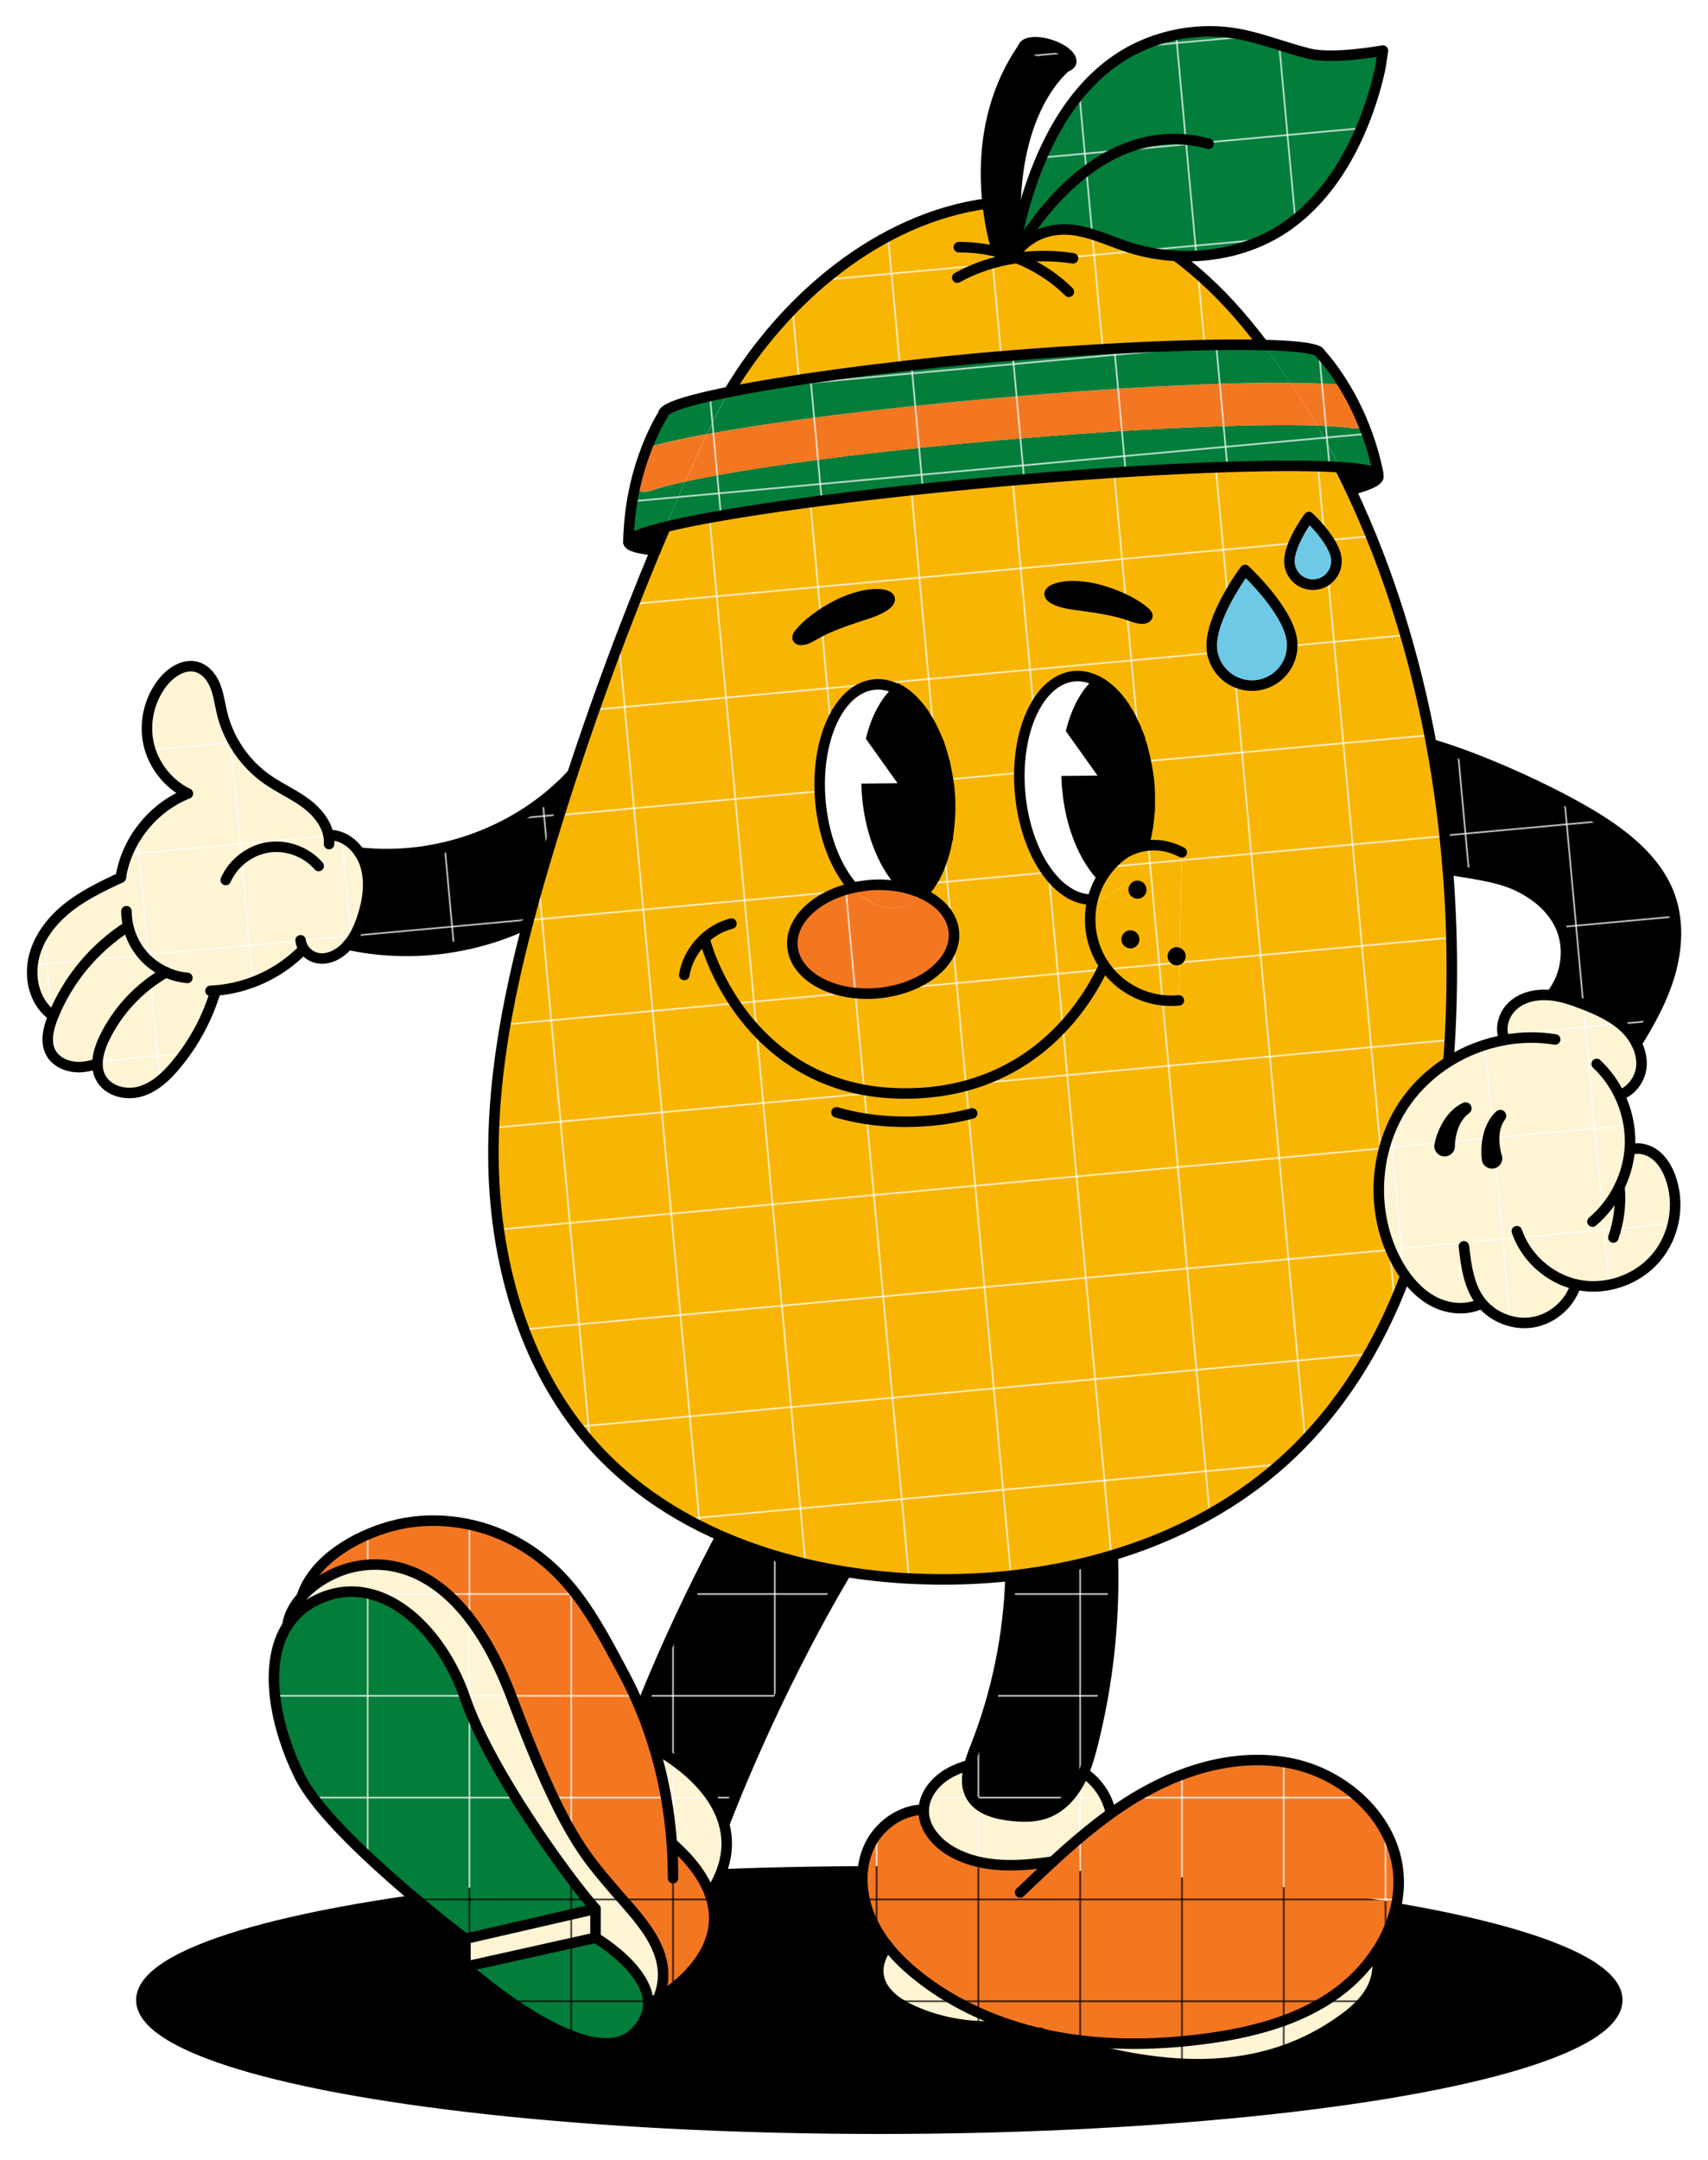 <?xml version="1.0" encoding="utf-8"?>
<!-- Generator: Adobe Illustrator 27.7.0, SVG Export Plug-In . SVG Version: 6.00 Build 0)  -->
<svg version="1.1" id="Layer_1" xmlns="http://www.w3.org/2000/svg" xmlns:xlink="http://www.w3.org/1999/xlink" x="0px" y="0px"
	 viewBox="0 0 1626.2 2056.2" style="enable-background:new 0 0 1626.2 2056.2;" xml:space="preserve">
<style type="text/css">
	.st0{fill:none;}
	.st1{fill:#F8B504;}
	.st2{fill:#027D3A;}
	.st3{fill:#F37621;}
	.st4{fill:#FFF4D3;}
	.st5{fill:#FFFFFF;}
	.st6{stroke:#000000;stroke-width:10;stroke-linecap:round;stroke-linejoin:round;stroke-miterlimit:10;}
	.st7{fill:url(#SVGID_1_);}
	.st8{fill:url(#SVGID_00000035511596710186429370000005590762998084731324_);}
	.st9{fill:url(#SVGID_00000072991951482348596690000003288428498397704608_);}
	.st10{fill:url(#SVGID_00000138556337560240318710000014116063080052578693_);}
	.st11{fill:url(#SVGID_00000115494063730743277970000003782364878777793723_);}
	.st12{fill:url(#SVGID_00000072988128267159552260000010047227281212800661_);}
	.st13{fill:url(#SVGID_00000060006010306632897860000001954817073353280391_);}
	.st14{fill:url(#SVGID_00000020392730208581633010000011789016761243223986_);}
	.st15{fill:url(#SVGID_00000089555539203385304720000001146701015879366058_);}
	.st16{fill:url(#SVGID_00000065755734718215014020000016135818960237250713_);}
	.st17{fill:url(#SVGID_00000048466170229815084890000014746674714476462782_);}
	.st18{fill:url(#SVGID_00000016765341506163699450000008977324726016360582_);}
	.st19{fill:none;stroke:#000000;stroke-width:10;stroke-linecap:round;stroke-linejoin:round;stroke-miterlimit:10;}
	.st20{fill:url(#SVGID_00000131361763510948983330000014781417176777777563_);}
	.st21{fill:url(#SVGID_00000050624912141179707050000014328355511097000577_);}
	.st22{fill:url(#SVGID_00000049912190882180714420000004342833149759282074_);}
	.st23{fill:url(#SVGID_00000143583629891932633000000007486561143523703685_);}
	.st24{fill:url(#SVGID_00000009584798379656637920000002356389242246415288_);}
	.st25{fill:url(#SVGID_00000011735336734740149990000016187868414914334132_);}
	.st26{fill:url(#SVGID_00000020360150691073461830000011969929343177252490_);}
	.st27{fill:url(#SVGID_00000115492282990069582600000010051751555690216126_);}
	.st28{fill:url(#SVGID_00000101088853189788517570000002364380249146088598_);}
	.st29{fill:#6DC9E6;}
	.st30{fill:url(#SVGID_00000178900928755553487190000014208940155587418789_);}
	.st31{fill:url(#SVGID_00000018195405302608445280000002796300739966023324_);}
	.st32{fill:url(#SVGID_00000103251780395853139410000000169000700701088658_);}
	.st33{fill:url(#SVGID_00000060743409461204428550000008983081408294206871_);}
	.st34{fill:url(#SVGID_00000097465156000355270540000002653770879417878410_);}
	.st35{fill:url(#SVGID_00000111163483499029273000000012645385519673426067_);}
	.st36{fill:url(#SVGID_00000035515689884663494680000007266660994012238250_);}
	.st37{fill:url(#SVGID_00000084522964065340131780000014997808076365125030_);}
	.st38{fill:url(#SVGID_00000171704475809983759550000016635927139906393240_);}
	.st39{fill:url(#SVGID_00000082338473531896383260000002368527109432982179_);}
	.st40{fill:url(#SVGID_00000100374094106523704240000013407292731972902548_);}
	.st41{fill:url(#SVGID_00000175322949736306100940000011535406401926982301_);}
	.st42{fill:url(#SVGID_00000060745338540651524460000002469009880125511612_);}
	.st43{fill:url(#SVGID_00000121279402943640009030000003333470316651300281_);}
	.st44{fill:url(#SVGID_00000065780892442513080730000014438960854023335610_);}
	.st45{fill:url(#SVGID_00000139985770264072184200000001000684223204049796_);}
	.st46{fill:url(#SVGID_00000007389041412090730330000002922999140266111369_);}
	.st47{fill:url(#SVGID_00000093159534107418801130000017343070174876804769_);}
	.st48{fill:url(#SVGID_00000165210374428083407120000012207399138567192745_);}
	.st49{fill:url(#SVGID_00000006700297288623486820000007121339322303465134_);}
	.st50{fill:url(#SVGID_00000017501970045955184230000004818762364092739502_);}
	.st51{fill:url(#SVGID_00000131337708908160701070000014396474884000081043_);}
	.st52{fill:url(#SVGID_00000136382477148236236500000007584649150086485175_);}
	.st53{fill:url(#SVGID_00000021111226782869628360000014118631344370724482_);}
	.st54{fill:url(#SVGID_00000092452695393890969230000011678113313765981369_);}
	.st55{fill:none;stroke:#000000;stroke-width:10;stroke-miterlimit:10;}
</style>
<pattern  y="28.1" width="71.1" height="71.1" patternUnits="userSpaceOnUse" id="New_Pattern_Swatch_1" viewBox="0 -71.1 71.1 71.1" style="overflow:visible;">
	<g>
		<rect x="0" y="-71.1" class="st0" width="71.1" height="71.1"/>
		<rect x="0" y="-71.1" class="st1" width="71.1" height="71.1"/>
	</g>
</pattern>
<pattern  y="28.1" width="71.1" height="71.1" patternUnits="userSpaceOnUse" id="New_Pattern_Swatch_2" viewBox="0 -71.1 71.1 71.1" style="overflow:visible;">
	<g>
		<rect y="-71.1" class="st0" width="71.1" height="71.1"/>
		<rect x="0" y="-71.1" class="st2" width="71.1" height="71.1"/>
	</g>
</pattern>
<pattern  y="28.1" width="71.1" height="71.1" patternUnits="userSpaceOnUse" id="New_Pattern_Swatch_3" viewBox="0 -71.1 71.1 71.1" style="overflow:visible;">
	<g>
		<rect y="-71.1" class="st0" width="71.1" height="71.1"/>
		<rect x="0" y="-71.1" class="st3" width="71.1" height="71.1"/>
	</g>
</pattern>
<pattern  y="28.1" width="71.1" height="71.1" patternUnits="userSpaceOnUse" id="New_Pattern_Swatch_4" viewBox="0 -71.1 71.1 71.1" style="overflow:visible;">
	<g>
		<rect y="-71.1" class="st0" width="71.1" height="71.1"/>
		<rect x="0" y="-71.1" width="71.1" height="71.1"/>
	</g>
</pattern>
<pattern  y="28.1" width="71.1" height="71.1" patternUnits="userSpaceOnUse" id="New_Pattern_Swatch_5" viewBox="0 -71.1 71.1 71.1" style="overflow:visible;">
	<g>
		<rect y="-71.1" class="st0" width="71.1" height="71.1"/>
		<rect x="0" y="-71.1" class="st4" width="71.1" height="71.1"/>
	</g>
</pattern>
<g>
	<ellipse class="st5" cx="837.1" cy="758.3" rx="88.9" ry="137.3"/>
	<ellipse class="st5" cx="1040.3" cy="758.3" rx="88.9" ry="137.3"/>
	<ellipse class="st6" cx="837.2" cy="1903.9" rx="702.6" ry="122.5"/>
	<pattern  id="SVGID_1_" xlink:href="#New_Pattern_Swatch_4" patternTransform="matrix(1.346 0 0 1.346 2482.77 1770.978)">
	</pattern>
	<path class="st7" d="M1059.6,1485.2c1.6,58.6-4.8,117.4-19.1,174.3c-2.4,9.4-5,18.9-8.7,27.8c-1.6,3.8-3.4,7.6-5.5,11.2
		c-6.9,12-17.2,22.6-30.3,27.3c-11.1,4-23.2,3.6-34.9,2.2c-13.8-1.7-29-5.9-36.2-17.9c-5.4-9-4.7-19.6-2-30c1.6-6.2,4-12.4,6.3-18.2
		c20-51,31.1-105.4,32.9-160.2c33.1-2.5,65.8-8,97.5-16.7L1059.6,1485.2z"/>
	
		<pattern  id="SVGID_00000075855136762557665830000010490272712253291446_" xlink:href="#New_Pattern_Swatch_5" patternTransform="matrix(1.346 0 0 1.346 2482.77 1770.978)">
	</pattern>
	<path style="fill:url(#SVGID_00000075855136762557665830000010490272712253291446_);" d="M1004.3,1938.6
		c46.6,8.9,94.6,8.4,141.6,2.3c45.3-5.9,91.2-17.5,127.9-44.5c14.1-10.4,26.6-23.4,36.4-38.1c2.2,10.2,2.2,20.6-2.4,31.3
		c-6,14.1-18,24.7-30.5,33.6c-71.9,51.3-155.6,48.5-237.6,27.5c-15.1-3.9-30.9-8.5-46.2-14.5
		C997.1,1937.2,1000.7,1937.9,1004.3,1938.6z"/>
	
		<pattern  id="SVGID_00000094592175469935893130000010922421876070832564_" xlink:href="#New_Pattern_Swatch_5" patternTransform="matrix(1.346 0 0 1.346 2482.77 1770.978)">
	</pattern>
	<path style="fill:url(#SVGID_00000094592175469935893130000010922421876070832564_);" d="M922.7,1680.1l0.1,0
		c-2.7,10.4-3.4,21,2,30c7.2,12,22.4,16.2,36.2,17.9c11.7,1.5,23.8,1.8,34.9-2.2c13-4.7,23.4-15.3,30.3-27.3
		c2.1-3.6,3.9-7.3,5.5-11.2h0c7.2,4.9,13.4,11.4,18,18.8c3.3,5.3,5.7,11.2,7.3,17.2l1.6,2.2c-19.8,14.1-38.3,30-56.2,46.5
		c-32.6,4.8-66.4,6.7-94.8-8.7c-15.2-8.2-28.6-23-28.1-40.2c0-0.1,0-0.3,0-0.4c0.5-14.4,10.8-27.1,23.3-34.4
		C909,1684.7,915.7,1682.1,922.7,1680.1z"/>
	
		<pattern  id="SVGID_00000110466591201920588220000004179994369183918775_" xlink:href="#New_Pattern_Swatch_5" patternTransform="matrix(1.346 0 0 1.346 2482.77 1770.978)">
	</pattern>
	<path style="fill:url(#SVGID_00000110466591201920588220000004179994369183918775_);" d="M960.8,1927.6c-31.2,3.8-63.4-0.9-92-13.8
		c-14.6-6.6-29.6-17.1-32.2-32.9c-1.7-10.4,2.2-20,8.4-28.7c8.8,11.1,19.2,20.9,30.3,29.6c25.5,20.1,54.7,35.1,85.6,45.4
		L960.8,1927.6z"/>
	
		<pattern  id="SVGID_00000121272265613558748380000006396940328226816425_" xlink:href="#New_Pattern_Swatch_3" patternTransform="matrix(1.346 0 0 1.346 2482.77 1770.978)">
	</pattern>
	<path style="fill:url(#SVGID_00000121272265613558748380000006396940328226816425_);" d="M907.5,1763.4
		c28.5,15.4,62.3,13.5,94.8,8.7c18-16.5,36.5-32.4,56.2-46.5c9.3-6.6,18.9-12.9,28.9-18.5c43.5-24.8,95.2-38.8,144.1-28
		c48.9,10.8,93,50.3,99.3,99.9c3.6,27.9-5,55.8-20.6,79.4v0c-9.8,14.7-22.3,27.7-36.4,38.1c-36.8,27.1-82.7,38.7-127.9,44.5
		c-47,6.1-95,6.5-141.6-2.3c-3.6-0.7-7.2-1.4-10.8-2.2c0,0,0,0,0,0c-11-2.4-21.9-5.5-32.6-9c-30.8-10.3-60.1-25.3-85.6-45.4
		c-11.1-8.7-21.6-18.6-30.3-29.6c-6.2-7.8-11.5-16.2-15.6-25.4c-9.9-22-11.9-48.3-1.4-70.1c9.2-19,28.9-33.2,49.6-34.2l1.8,0.1
		c0,0.1,0,0.3,0,0.4C879,1740.4,892.4,1755.2,907.5,1763.4z"/>
	
		<pattern  id="SVGID_00000106149220457580725360000011489113983635948204_" xlink:href="#New_Pattern_Swatch_4" patternTransform="matrix(1.346 0 0 1.346 2482.77 1770.978)">
	</pattern>
	<path style="fill:url(#SVGID_00000106149220457580725360000011489113983635948204_);" d="M609.6,1626.4l0.8-0.3
		c0,0,28.5-75.2,79.1-169.7c37.5,17,77.7,29,118.3,36.7c-73.3,122.5-118.3,243.7-118.3,243.7c-12.2-45.6-66.4-72.5-66.4-72.5l-0.1,0
		C619.2,1651.4,614.7,1638.8,609.6,1626.4z"/>
	
		<pattern  id="SVGID_00000044142902636052412170000014825295777037787026_" xlink:href="#New_Pattern_Swatch_3" patternTransform="matrix(1.346 0 0 1.346 2482.77 1770.978)">
	</pattern>
	<path style="fill:url(#SVGID_00000044142902636052412170000014825295777037787026_);" d="M287.2,1520.2
		c10.9-35,51.3-58.1,84.9-67.3c37.3-10.3,78.7-5.5,113.2,11.7c56.3,28,80.8,76.6,108.9,129.2c5.7,10.6,10.8,21.6,15.4,32.7
		c5.2,12.4,9.6,25,13.5,37.8c8.9,29.6,14.4,60.3,16.6,91.2l1.1-0.1c18.8,16.9,29.7,32.7,35.1,47.4c20.1,54.6-36.6,92.1-49.2,99.7
		c18-43.1-20.2-77.5-43-104.6c-26.8-31.7-48-53.3-95.9-180.5C427,1454,324.1,1478.6,287.2,1520.2z"/>
	
		<pattern  id="SVGID_00000076571932039180363710000007115586723791752621_" xlink:href="#New_Pattern_Swatch_5" patternTransform="matrix(1.346 0 0 1.346 2482.77 1770.978)">
	</pattern>
	<path style="fill:url(#SVGID_00000076571932039180363710000007115586723791752621_);" d="M623.1,1664.2c0,0,54.2,27,66.4,72.5
		c5.1,19,2.9,41.2-13.6,66.1c-5.4-14.7-16.3-30.6-35.1-47.4l-1.1,0.1C637.5,1724.5,632,1693.8,623.1,1664.2L623.1,1664.2z"/>
	
		<pattern  id="SVGID_00000053523780041921477540000013775177543076317334_" xlink:href="#New_Pattern_Swatch_5" patternTransform="matrix(1.346 0 0 1.346 2482.77 1770.978)">
	</pattern>
	<path style="fill:url(#SVGID_00000053523780041921477540000013775177543076317334_);" d="M273.7,1547.5c0.8-8.8,5.6-18.5,13.6-27.4
		c36.9-41.5,139.8-66.2,200.5,97.3c48,127.2,69.1,148.8,95.9,180.5c22.8,27,61,61.4,43,104.6c0,0,0,0,0,0
		c-3.1,7.4-7.9,15.2-14.7,23.1h0c24.8-40.4-44.9-81-44.9-81v-27.5c-27.2-30.8-100.6-132.3-123.9-200.3
		c-23.3-67.9-81.9-122.5-141.2-93.9C289.4,1529,280.2,1537.4,273.7,1547.5z"/>
	
		<pattern  id="SVGID_00000163057970150587310160000004825668808709419452_" xlink:href="#New_Pattern_Swatch_2" patternTransform="matrix(1.346 0 0 1.346 2482.77 1770.978)">
	</pattern>
	<path style="fill:url(#SVGID_00000163057970150587310160000004825668808709419452_);" d="M567,1844.6c0,0,69.7,40.6,44.9,81
		c-1.9,3.1-4.3,6.2-7.4,9.2c-43.2,43.2-161.4-62.7-161.4-62.7L567,1844.6z"/>
	
		<pattern  id="SVGID_00000183937987370618197510000002463285793259496635_" xlink:href="#New_Pattern_Swatch_5" patternTransform="matrix(1.346 0 0 1.346 2482.77 1770.978)">
	</pattern>
	<polygon style="fill:url(#SVGID_00000183937987370618197510000002463285793259496635_);" points="567,1817.1 567,1844.6 
		443.1,1872.2 443.1,1845.6 	"/>
	
		<pattern  id="SVGID_00000145750128882022416060000006411049575197386170_" xlink:href="#New_Pattern_Swatch_2" patternTransform="matrix(1.346 0 0 1.346 2482.77 1770.978)">
	</pattern>
	<path style="fill:url(#SVGID_00000145750128882022416060000006411049575197386170_);" d="M301.9,1522.9
		c59.3-28.6,117.9,26,141.2,93.9c23.3,67.9,96.7,169.5,123.9,200.3l-123.9,28.5c0,0-129.9-98.2-157.9-154.9
		c-22.1-44.6-35.8-105.4-11.6-143.2C280.2,1537.4,289.4,1529,301.9,1522.9z"/>
	<polygon class="st19" points="443.1,1872.2 443.1,1845.6 567,1817.1 567,1844.6 	"/>
	<path class="st19" d="M567,1844.6c0,0,69.7,40.6,44.9,81c-1.9,3.1-4.3,6.2-7.4,9.2c-43.2,43.2-161.4-62.7-161.4-62.7"/>
	<path class="st19" d="M443.1,1845.6c0,0-129.9-98.2-157.9-154.9c-22.1-44.6-35.8-105.4-11.6-143.2c6.5-10.1,15.7-18.6,28.2-24.6
		c59.3-28.6,117.9,26,141.2,93.9c23.3,67.9,96.7,169.5,123.9,200.3"/>
	<path class="st19" d="M626.6,1902.5c-3.1,7.4-7.9,15.2-14.7,23.1"/>
	<path class="st19" d="M273.7,1547.5c0.8-8.8,5.6-18.5,13.6-27.4c36.9-41.5,139.8-66.2,200.5,97.3c48,127.2,69.1,148.8,95.9,180.5
		c22.8,27,61,61.4,43,104.6"/>
	<path class="st19" d="M287.2,1520.2c10.9-35,51.3-58.1,84.9-67.3c37.3-10.3,78.7-5.5,113.2,11.7c56.3,28,80.8,76.6,108.9,129.2
		c5.7,10.6,10.8,21.6,15.4,32.7c5.2,12.4,9.6,25,13.5,37.8c8.9,29.6,14.4,60.3,16.6,91.2c0.8,10.8,1.1,21.6,1.1,32.4"/>
	<path class="st19" d="M624.2,1903.9c0,0,0.9-0.5,2.4-1.4c0,0,0,0,0,0c12.6-7.5,69.3-45.1,49.2-99.7c-5.4-14.7-16.3-30.6-35.1-47.4"
		/>
	<path class="st19" d="M623.1,1664.2c0,0,54.2,27,66.4,72.5c5.1,19,2.9,41.2-13.6,66.1"/>
	<path class="st19" d="M610.4,1626.1c0,0,28.5-75.2,79.1-169.7"/>
	<path class="st19" d="M689.5,1736.8c0,0,45-121.2,118.3-243.7"/>
	<path class="st19" d="M993.5,1936.4c-11-2.4-21.9-5.5-32.6-9c-30.8-10.3-60.1-25.3-85.6-45.4c-11.1-8.7-21.6-18.6-30.3-29.6
		c-6.2-7.8-11.5-16.2-15.6-25.4c-9.9-22-11.9-48.3-1.4-70.1c9.2-19,28.9-33.2,49.6-34.2"/>
	<path class="st19" d="M1310.2,1858.4c-9.8,14.7-22.3,27.7-36.4,38.1c-36.8,27.1-82.7,38.7-127.9,44.5c-47,6.1-95,6.5-141.6-2.3
		c-3.6-0.7-7.2-1.4-10.8-2.2"/>
	<path class="st19" d="M971.3,1801.5c10.3-9.8,20.6-19.7,31.1-29.4c18-16.5,36.5-32.4,56.2-46.5c9.3-6.6,18.9-12.9,28.9-18.5
		c43.5-24.8,95.2-38.8,144.1-28c48.9,10.8,93,50.3,99.3,99.9c3.6,27.9-5,55.8-20.6,79.4"/>
	<path class="st19" d="M1031.8,1687.4c7.2,4.9,13.4,11.4,18,18.8c3.3,5.3,5.7,11.2,7.3,17.2"/>
	<path class="st19" d="M1002.4,1772.1c-32.6,4.8-66.4,6.7-94.8-8.7c-15.2-8.2-28.6-23-28.1-40.2c0-0.1,0-0.3,0-0.4
		c0.5-14.4,10.8-27.1,23.3-34.4c6.3-3.7,13.1-6.3,20.1-8.2"/>
	<path class="st19" d="M962.1,1501.9c-1.8,54.7-12.9,109.2-32.9,160.2c-2.3,5.8-4.7,12-6.3,18.2c-2.7,10.4-3.4,21,2,30
		c7.2,12,22.4,16.2,36.2,17.9c11.7,1.5,23.8,1.8,34.9-2.2c13-4.7,23.4-15.3,30.3-27.3c2.1-3.6,3.9-7.3,5.5-11.2
		c3.7-8.9,6.4-18.4,8.7-27.8c14.3-56.9,20.7-115.7,19.1-174.3"/>
	<path class="st19" d="M845,1852.3C845,1852.3,845,1852.3,845,1852.3c-6.2,8.7-10.1,18.4-8.4,28.7c2.6,15.8,17.6,26.3,32.2,32.9
		c28.6,12.9,60.8,17.6,92,13.8"/>
	<path class="st19" d="M1310.2,1858.4L1310.2,1858.4c2.2,10.2,2.2,20.6-2.4,31.3c-6,14.1-18,24.7-30.5,33.6
		c-71.9,51.3-155.6,48.5-237.6,27.5c-15.1-3.9-30.9-8.5-46.2-14.5c0,0,0,0,0,0c-1-0.4-2-0.8-3-1.2"/>
	
		<pattern  id="SVGID_00000114068726425984760450000000978964679526929285_" xlink:href="#New_Pattern_Swatch_4" patternTransform="matrix(1.34 -0.123 0.123 1.34 2962.76 904.237)">
	</pattern>
	<path style="fill:url(#SVGID_00000114068726425984760450000000978964679526929285_);" d="M633.6,501.6c-3.2,7.5-6.3,15-9.5,22.4
		l0,0c-16.3-1.6-25.4-4.1-25.7-7.6c0-0.1,0-0.3,0-0.4C599,511.9,611.5,507,633.6,501.6z"/>
	
		<pattern  id="SVGID_00000019662204067063777460000012745967366044499891_" xlink:href="#New_Pattern_Swatch_4" patternTransform="matrix(1.34 -0.123 0.123 1.34 2962.76 904.237)">
	</pattern>
	<path style="fill:url(#SVGID_00000019662204067063777460000012745967366044499891_);" d="M1311.2,451.2c0.8,0.6,1.2,1.3,1.2,2
		c0.3,3.7-6.1,7.7-23.8,12.5l-2.3,1.1c-3.5-7.4-7.1-14.8-10.8-22.1C1294.9,446,1307.4,448.1,1311.2,451.2z"/>
	
		<pattern  id="SVGID_00000116921698788925267150000018218393283679029405_" xlink:href="#New_Pattern_Swatch_5" patternTransform="matrix(1.34 -0.123 0.123 1.34 2962.76 904.237)">
	</pattern>
	<path style="fill:url(#SVGID_00000116921698788925267150000018218393283679029405_);" d="M1410.9,1104.9c1.2,5.3,6.5,8.6,11.8,7.3
		c5.3-1.2,8.8-6.9,7.2-12.1c-0.9-2.7-1.5-5.5-1.9-8.4c-1.3-8.9-0.6-18.5,4.8-26c1.7-2.2,1.7-5.3-0.3-7.4c-2.1-2.3-5.7-2.4-8-0.3
		c-6.3,5.7-10.3,13.8-12.3,22C1410.3,1088.2,1409.9,1096.6,1410.9,1104.9z M1410.8,1240.4l-0.6,0.5c-14.6,7.2-32.7,5.1-46.9-2.9
		c-10.1-5.7-18.4-14-25.2-23.4c-2.8-3.8-5.3-7.8-7.6-12c-26.4-47.3-23.1-109.6,8.1-153.8c10.9-15.4,24.9-28.3,40.8-38.3
		c16.2-10.1,34.3-17.1,53.1-20.5l-0.1-0.4c-5-10.8-0.8-24.5,8.1-32.4c8.9-8,21.5-10.8,33.4-10c1.2,0.1,2.4,0.2,3.6,0.3
		c10.6,1.2,20.8,4.9,30.8,8.8c13.4,5.3,26.7,11.3,37.4,21c5,4.6,9.3,10.1,12.4,16.1c3.4,6.8,5.2,14.2,4.6,21.8
		c-1,12.1-9.6,23.7-20.9,27.2c6.9,14.4,10.5,30.3,10.1,46.3c-0.1,1.8-0.2,3.6-0.3,5.4l1.4,0.1c8-2.5,17,0.1,23.5,5.4
		c6.5,5.2,10.9,12.8,13.8,20.6c9.5,25.6,4.2,56.1-13.5,76.9c-17.6,20.9-46.8,31.2-73.6,26.1c-0.9-0.2-1.8-0.4-2.8-0.6l0,0.1
		c-5.6,18.1-21.8,32.5-40.4,35.8C1442,1261.8,1422.5,1254.5,1410.8,1240.4z M1374.7,1100.9c5.5,0.5,10.5-3.8,10.6-9.3
		c0-2.9,0.3-5.7,0.8-8.5c1.6-8.8,5.2-17.8,12.6-23.2c2.3-1.5,3.2-4.5,2-7.1c-1.3-2.9-4.7-4.1-7.5-2.8c-7.8,3.5-14.1,10-18.5,17.1
		c-4.4,7.2-7.4,15-9,23.3C1365.2,1095.7,1369.3,1100.4,1374.7,1100.9z"/>
	<path d="M1422.8,1112.2c-5.3,1.2-10.6-2-11.8-7.3c-1.1-8.3-0.6-16.7,1.3-24.9c2-8.2,6-16.2,12.3-22c2.3-2.1,5.9-2,8,0.3
		c1.9,2.1,2,5.2,0.3,7.4c-5.4,7.4-6.1,17.1-4.8,26c0.4,2.8,1,5.7,1.9,8.4C1431.6,1105.3,1428.1,1111,1422.8,1112.2z"/>
	
		<pattern  id="SVGID_00000088836462344946545080000016378073971911348103_" xlink:href="#New_Pattern_Swatch_4" patternTransform="matrix(1.34 -0.123 0.123 1.34 2962.76 904.237)">
	</pattern>
	<path style="fill:url(#SVGID_00000088836462344946545080000016378073971911348103_);" d="M1364.1,708.8
		c44.9,13.1,110.3,42.6,150.4,66.6c31.6,18.9,63,43.1,75.4,77.9c9.6,27,6.4,57.2-3.3,84.2c-7.1,19.7-17.4,38.1-28.4,56
		c-3.1-6.1-7.4-11.6-12.4-16.1c-10.6-9.7-24-15.7-37.4-21c-10-3.9-20.2-7.6-30.8-8.8l0.2-1.4c14-18.2,17.5-44.5,7.5-65.4
		c-8.5-17.9-25.3-30.9-43.5-38.8c-18.2-7.9-43.7-10.8-63.3-14.2l0,0c-3.2-39.7-8.3-79.4-15.6-118.8L1364.1,708.8z"/>
	<path d="M1400.6,1052.7c1.2,2.6,0.3,5.6-2,7.1c-7.4,5.4-11,14.4-12.6,23.2c-0.5,2.8-0.8,5.7-0.8,8.5c-0.1,5.5-5.1,9.8-10.6,9.3
		c-5.4-0.4-9.4-5.2-9-10.6c1.5-8.3,4.6-16.1,9-23.3c4.4-7.1,10.7-13.6,18.5-17.1C1395.9,1048.6,1399.3,1049.8,1400.6,1052.7z"/>
	
		<pattern  id="SVGID_00000059999738856305358110000006936597602105332649_" xlink:href="#New_Pattern_Swatch_2" patternTransform="matrix(1.34 -0.123 0.123 1.34 2962.76 904.237)">
	</pattern>
	<path style="fill:url(#SVGID_00000059999738856305358110000006936597602105332649_);" d="M1311.2,451.2c-3.8-3.1-16.2-5.2-35.7-6.5
		c-6.8-13.5-14-26.7-21.6-39.6c13.9,0.5,25.2,1.3,33.4,2.5c1.6,0.2,3.3,0.3,4.8,0.1c2.4-0.2,4.6-0.8,6.7-1.8
		c5.2,13.2,9.9,28.2,13.3,44.9L1311.2,451.2z"/>
	
		<pattern  id="SVGID_00000043446877949852677860000011160392451857353886_" xlink:href="#New_Pattern_Swatch_3" patternTransform="matrix(1.34 -0.123 0.123 1.34 2962.76 904.237)">
	</pattern>
	<path style="fill:url(#SVGID_00000043446877949852677860000011160392451857353886_);" d="M1281.3,366.3
		c4.5,0.4,23.6,36.8,17.7,39.6l0,0c-6.3-15.9-13.4-29.2-19.9-39.8C1279.8,366.2,1280.5,366.3,1281.3,366.3z"/>
	
		<pattern  id="SVGID_00000023268049379466421540000002109619241697416120_" xlink:href="#New_Pattern_Swatch_3" patternTransform="matrix(1.34 -0.123 0.123 1.34 2962.76 904.237)">
	</pattern>
	<path style="fill:url(#SVGID_00000023268049379466421540000002109619241697416120_);" d="M1279,366.1c6.5,10.6,13.6,23.9,19.9,39.8
		c-2.1,1-4.4,1.6-6.7,1.8c-1.6,0.1-3.2,0.1-4.8-0.1c-8.2-1.2-19.5-2.1-33.4-2.5c-8.1-13.9-16.6-27.5-25.5-40.8
		C1248.6,364.4,1265.7,365,1279,366.1z"/>
	
		<pattern  id="SVGID_00000053533685342147797280000008520720854920627381_" xlink:href="#New_Pattern_Swatch_2" patternTransform="matrix(1.34 -0.123 0.123 1.34 2962.76 904.237)">
	</pattern>
	<path style="fill:url(#SVGID_00000053533685342147797280000008520720854920627381_);" d="M1257.4,336.9c0,0,9.9,10.1,21.7,29.3
		c-13.4-1.1-30.4-1.7-50.6-1.8c-8.2-12.2-16.7-24.2-25.6-35.9C1236.4,329.3,1256.9,332,1257.4,336.9z"/>
	
		<pattern  id="SVGID_00000060010157578224750270000006753092752150590386_" xlink:href="#New_Pattern_Swatch_2" patternTransform="matrix(1.34 -0.123 0.123 1.34 2962.76 904.237)">
	</pattern>
	<path style="fill:url(#SVGID_00000060010157578224750270000006753092752150590386_);" d="M1253.9,405.1c7.5,13,14.7,26.2,21.6,39.6
		c-58.7-3.7-181.3,1-322.4,13.5c-140.9,12.5-262.2,29.4-319.4,43.3c6.1-14.4,12.4-28.8,18.8-43.1c54-11.8,156-26.7,297-39.2
		C1075.1,408.2,1191.1,402.9,1253.9,405.1z"/>
	<path class="st29" d="M1272.4,532.1c1.1,12.3-7.9,23.2-20.3,24.4s-23.2-7.9-24.4-20.3c-1.6-17.1,18.5-44,18.5-44
		S1270.8,515,1272.4,532.1z"/>
	
		<pattern  id="SVGID_00000137124274200862951670000011334903316647119009_" xlink:href="#New_Pattern_Swatch_2" patternTransform="matrix(1.34 -0.123 0.123 1.34 2951.824 905.722)">
	</pattern>
	<path style="fill:url(#SVGID_00000137124274200862951670000011334903316647119009_);" d="M968.3,239.4c-0.1-1.4-0.3-2.7-0.3-4.1
		c1-6.1,1.2-13.4,2-17.4c4.5-20.6,10.7-40.9,18.6-60.5c20.3-50.2,53-96.5,105.1-116.7c26.5-10.3,55.7-13.6,83.8-8.8
		c23.6,4.1,45.8,13.4,69.1,19.1c23.2,5.7,70.2-3,70.2-3s-2.3,15.8-2.9,18.5c-3.4,15.4-8,30.6-13.6,45.3
		c-15.6,40.9-40.2,80-77.1,104.8c-29.9,20.1-67.2,28.9-103.5,26.9c-14.9-0.8-29.6-3.4-43.6-7.8c-16.5-5.2-32.3-12.8-49.2-16.1
		C1004.3,215.5,982.5,221.7,968.3,239.4z"/>
	
		<pattern  id="SVGID_00000159470693047894536100000000812425475336876686_" xlink:href="#New_Pattern_Swatch_3" patternTransform="matrix(1.34 -0.123 0.123 1.34 2962.76 904.237)">
	</pattern>
	<path style="fill:url(#SVGID_00000159470693047894536100000000812425475336876686_);" d="M1228.5,364.3
		c8.9,13.3,17.4,26.9,25.5,40.8c-62.8-2.2-178.8,3.1-304.5,14.2c-141,12.5-243,27.4-297,39.2c6.8-15.2,13.7-30.3,20.7-45.3
		c65.1-12,162.7-24.4,272.7-34.1C1058,369.2,1160.6,364,1228.5,364.3z"/>
	<path class="st29" d="M1230.1,610.8c1.9,21.1-13.6,39.7-34.7,41.7c-21.1,1.9-39.7-13.6-41.7-34.7c-2.7-29.3,31.6-75.2,31.6-75.2
		S1227.4,581.5,1230.1,610.8z"/>
	
		<pattern  id="SVGID_00000183943930696912548550000003740708303398717327_" xlink:href="#New_Pattern_Swatch_2" patternTransform="matrix(1.34 -0.123 0.123 1.34 2962.76 904.237)">
	</pattern>
	<path style="fill:url(#SVGID_00000183943930696912548550000003740708303398717327_);" d="M930.2,341.2
		c104.9-9.3,210.9-14.3,272.7-12.8c8.9,11.7,17.4,23.6,25.6,35.9c-67.9-0.4-170.4,4.8-282.6,14.8c-110,9.7-207.6,22.1-272.7,34.1
		c0.8-1.7,1.5-3.3,2.3-5c5.5-11.8,11.7-23.5,18.6-35C749.3,362.1,835.7,350.2,930.2,341.2z"/>
	<path class="st5" d="M1120.2,908.4c1-0.1,1.9,0.7,2,1.7c0.1,1-0.7,1.9-1.7,2c-1,0.1-1.9-0.7-2-1.7S1119.1,908.5,1120.2,908.4z"/>
	<path d="M1004.2,560.8c7.4-3.1,19.2-3.5,30.8-1.7c4.8,0.7,9.6,1.8,14,3.1c16.5,4.8,31.9,12.6,40.6,20.1c1.4,1.2,2.7,2.5,2.9,3.7
		c0.2,1.2-1,2.4-3.6,2.8c-4,0.5-8.8-1.2-12.7-2.7c-13.5-4.8-29.7-7.4-45.4-9.5c-6.4-0.8-12.9-1.6-18.8-3.2
		c-5.9-1.6-11.3-4.2-12.4-6.9C998.6,564.3,1000.8,562.2,1004.2,560.8z"/>
	
		<pattern  id="SVGID_00000015314621365220782100000018248656497251842744_" xlink:href="#New_Pattern_Swatch_1" patternTransform="matrix(1.34 -0.123 0.123 1.34 2951.824 905.722)">
	</pattern>
	<path style="fill:url(#SVGID_00000015314621365220782100000018248656497251842744_);" d="M763.3,609.2c4.1-0.2,8.4-2.8,12-4.9
		c12.4-7.2,27.8-12.7,42.9-17.6c6.1-2,12.4-3.9,17.9-6.6c5.6-2.6,10.4-6.2,10.9-9.1c0.5-2.4-2.2-4-5.7-4.8
		c-7.8-1.7-19.5,0.1-30.6,3.9c-4.6,1.6-9.1,3.5-13.2,5.6c-15.3,7.7-29.1,18.2-36.2,27.1c-1.2,1.4-2.2,2.9-2.1,4.2
		C759.3,608.4,760.8,609.4,763.3,609.2z M754.5,901.2c2.6,28.3,39.1,48.1,81.6,44.2c42.4-3.9,74.7-30,72.1-58.4
		c-1.4-15.4-12.8-28.3-29.8-36.2c1.9-1.9,3.7-4.1,5.5-6.4c0,0,0,0,0,0c0.7-0.9,1.4-1.9,2-2.8c0.3-0.5,0.7-1,1-1.5
		c0.5-0.7,0.9-1.4,1.4-2.2c0.9-1.5,1.8-3,2.6-4.6c0.4-0.8,0.8-1.6,1.2-2.4c0.2-0.5,0.5-1.1,0.8-1.6c0.2-0.5,0.4-1,0.7-1.5
		c0.2-0.5,0.4-1,0.6-1.5c0.6-1.5,1.2-3,1.8-4.6c0.2-0.4,0.3-0.9,0.5-1.4c0.8-2.2,1.5-4.5,2.2-6.8c0.3-1.1,0.6-2.1,0.9-3.2
		c0,0,0-0.1,0-0.1c0.3-1.1,0.6-2.2,0.9-3.4c0-0.1,0-0.1,0-0.2c0.3-1.1,0.5-2.1,0.7-3.2c0-0.1,0-0.2,0-0.2c0.2-1.1,0.5-2.2,0.7-3.4
		c0-0.1,0.1-0.3,0.1-0.4c0.2-1,0.4-2,0.5-3.1c0.2-1.4,0.4-2.8,0.6-4.3c0.1-1,0.3-2,0.4-3.1c0-0.4,0.1-0.7,0.1-1.1
		c0.1-1,0.2-1.9,0.3-2.9c0.1-1.2,0.2-2.5,0.3-3.7c0-0.4,0.1-0.9,0.1-1.4c0.1-1,0.1-2,0.2-3c0.1-1.5,0.1-3.1,0.2-4.7c0-1,0-2.1,0-3.1
		c0-1.3,0-2.6,0-3.9c0-0.5,0-1.1,0-1.6c0-1.1-0.1-2.1-0.1-3.2c0-1-0.1-1.9-0.2-2.9c0-0.1,0-0.3,0-0.5c0-0.5-0.1-0.9-0.1-1.4
		c-0.1-1.2-0.2-2.4-0.3-3.6c-0.1-1.2-0.2-2.4-0.4-3.6c0-0.5-0.1-0.9-0.2-1.4c0-0.2,0-0.3-0.1-0.5c-0.1-1-0.2-1.9-0.4-2.9
		c-0.1-1.1-0.3-2.1-0.5-3.1c-0.1-0.5-0.2-1.1-0.3-1.6c-0.2-1.3-0.4-2.6-0.7-3.8c-0.2-1-0.4-2-0.6-3c-0.3-1.5-0.6-3-1-4.6
		c-0.2-1-0.5-2-0.7-2.9c-0.1-0.4-0.2-0.9-0.3-1.3c-0.3-1.2-0.6-2.4-1-3.6c-0.2-0.9-0.5-1.8-0.8-2.8c-0.1-0.4-0.2-0.7-0.3-1.1
		c-0.3-1-0.6-2-0.9-3c-0.5-1.4-0.9-2.7-1.4-4.1c-0.4-1-0.7-2-1.1-2.9c-0.1-0.1-0.1-0.3-0.2-0.4c-0.4-1.1-0.8-2.1-1.3-3.2
		c0-0.1-0.1-0.2-0.1-0.2c-0.4-1-0.9-2-1.3-3c0-0.1-0.1-0.1-0.1-0.2c-0.5-1.1-1-2.1-1.5-3.2c0,0,0-0.1,0-0.1c-0.5-1-1-2-1.5-3
		c-1.1-2.2-2.2-4.2-3.4-6.3c-0.2-0.4-0.5-0.8-0.8-1.3c-0.9-1.4-1.7-2.8-2.6-4.2c-0.6-0.9-1.2-1.8-1.8-2.7c-0.3-0.4-0.6-0.9-0.9-1.3
		c-1.6-2.2-3.3-4.3-5.1-6.3c-0.9-1-1.7-1.9-2.7-2.9c-0.4-0.5-0.9-0.9-1.4-1.4c-0.4-0.4-0.9-0.9-1.4-1.3
		c-10.5-9.8-22.4-14.9-34.6-13.8c-33.9,3.1-56.9,53.2-51.5,111.9c3.1,34,15.1,63.3,31.2,81.5C777.2,852.7,752.2,876.1,754.5,901.2z
		 M953.1,458.3c141.1-12.5,263.7-17.2,322.4-13.5c3.7,7.3,7.3,14.6,10.8,22.1c35.8,75.8,61,158.1,76.6,242.2
		c7.3,39.3,12.5,79.1,15.6,118.8c4.9,61.4,5,122.7,0.6,182.1l0.4,0.6c-15.9,10-30,22.9-40.8,38.3c-31.2,44.3-34.5,106.5-8.1,153.8
		c2.3,4.1,4.8,8.1,7.6,12c-25.4,67.4-63.5,129.3-116.9,177.2c-38.2,34.2-82.6,59.9-130.4,78c-30.7,11.6-62.8,20.1-95.5,25.6
		c-40.9,6.9-82.8,9.3-124,7.5c-10.1-0.4-20.2-1.1-30.4-2.1c-41.1-3.9-82.3-12.2-121.2-25.7c-57.8-19.9-110.8-51.2-152.1-96
		c-66.2-71.9-95.7-171.9-97.7-269.7c-1.6-77.7,12.6-154.7,32.5-230.1c5.1-19.4,10.6-38.7,16.2-57.8c8.4-28.4,17.2-56.6,26.4-84.7
		c23.6-71.9,50-142.9,79.2-212.8c3.1-7.5,6.3-15,9.5-22.4C690.9,487.6,812.2,470.8,953.1,458.3z M999.4,566.6
		c1.1,2.8,6.4,5.3,12.4,6.9c5.9,1.6,12.4,2.4,18.8,3.2c15.7,2,32,4.6,45.4,9.5c3.9,1.4,8.7,3.1,12.7,2.7c2.6-0.3,3.8-1.5,3.6-2.8
		c-0.2-1.2-1.4-2.5-2.9-3.7c-8.7-7.5-24.1-15.3-40.6-20.1c-4.4-1.3-9.2-2.4-14-3.1c-11.5-1.8-23.4-1.5-30.8,1.7
		C1000.8,562.2,998.6,564.3,999.4,566.6z M971.4,755.6c5.3,57.4,35.9,101.8,68.9,100.7c-2.1,8.3-2.9,17.2-2,26.2
		c4,42.5,41.6,73.7,84.1,69.8l2.8-141c-13.9-7.5-26.6-7.8-36.4-6c0.2-0.5,0.3-1.1,0.4-1.6c0.4-1.6,0.9-3.2,1.3-4.8
		c0.3-1.1,0.5-2.2,0.8-3.3c0-0.1,0-0.2,0-0.2c0.3-1.2,0.5-2.4,0.7-3.6c0.2-1.2,0.4-2.4,0.6-3.7c0.2-1.2,0.4-2.5,0.6-3.7
		c0.1-1.1,0.3-2.1,0.4-3.2c0-0.4,0.1-0.8,0.1-1.1c0.1-0.9,0.2-1.8,0.3-2.8c0-0.4,0.1-0.8,0.1-1.1c0.1-1.1,0.2-2.2,0.3-3.3
		c0.1-1.3,0.2-2.6,0.2-4c0-1,0.1-2,0.1-3.1c0-0.4,0-0.9,0-1.3c0-1.1,0-2.2,0-3.3c0-1.2,0-2.5,0-3.7c0-0.5,0-1.1,0-1.6
		c0-1.1-0.1-2.1-0.1-3.2c0-1-0.1-1.9-0.2-2.9c0-0.1,0-0.3,0-0.5c0-0.5-0.1-0.9-0.1-1.4c-0.1-1.2-0.2-2.4-0.3-3.6
		c-0.1-1.2-0.2-2.4-0.4-3.6c0-0.5-0.1-0.9-0.2-1.4c0-0.2,0-0.3-0.1-0.5c-0.1-1-0.2-1.9-0.4-2.9c-0.1-1.1-0.3-2.1-0.5-3.1
		c-0.1-0.5-0.2-1.1-0.3-1.6c-0.2-1.3-0.4-2.6-0.7-3.8c-0.2-1-0.4-2-0.6-3c-0.3-1.5-0.6-3-1-4.6c-0.3-1.2-0.6-2.4-0.9-3.7
		c-0.3-1.1-0.5-2.1-0.8-3.2c-0.1-0.4-0.2-0.8-0.3-1.1c-0.2-0.9-0.5-1.7-0.8-2.6c-0.1-0.4-0.2-0.8-0.3-1.1c-0.3-1-0.7-2.1-1-3.1
		c-0.4-1.2-0.8-2.4-1.2-3.6c0-0.1-0.1-0.2-0.1-0.4c-0.4-1-0.8-2.1-1.2-3.1c-0.4-1.1-0.9-2.3-1.4-3.4c-0.5-1.1-0.9-2.2-1.4-3.3
		c-1-2.2-2-4.3-3-6.4c-0.5-1-1.1-2.1-1.6-3.1c-0.8-1.5-1.7-3-2.5-4.4c-0.9-1.4-1.7-2.8-2.6-4.2c-0.3-0.5-0.6-0.9-0.9-1.3
		c-0.3-0.4-0.6-0.9-0.9-1.3c-0.4-0.6-0.9-1.2-1.3-1.8c-0.4-0.6-0.9-1.2-1.3-1.7c-0.4-0.6-0.9-1.1-1.3-1.7c-0.4-0.5-0.9-1.1-1.4-1.6
		c-0.9-1.1-1.8-2.1-2.8-3c-2.3-2.5-4.7-4.7-7.2-6.6c-9.5-7.6-20.1-11.4-30.8-10.5C989.1,646.8,966,696.9,971.4,755.6z M1252.1,556.5
		c12.3-1.1,21.4-12.1,20.3-24.4c-1.6-17.1-26.2-39.9-26.2-39.9s-20,26.8-18.5,44C1228.8,548.6,1239.8,557.7,1252.1,556.5z
		 M1195.5,652.5c21.1-1.9,36.6-20.6,34.7-41.7c-2.7-29.3-44.8-68.2-44.8-68.2s-34.3,45.9-31.6,75.2
		C1155.7,638.9,1174.4,654.5,1195.5,652.5z"/>
	<path class="st5" d="M1088.8,805.3L1088.8,805.3c0,0.1-0.1,0.3-0.1,0.4C1088.7,805.6,1088.7,805.4,1088.8,805.3z"/>
	<path class="st5" d="M1088.7,805.7c-0.3,1.1-0.7,2.2-1,3.3C1088,807.9,1088.3,806.8,1088.7,805.7z"/>
	<path class="st5" d="M1083.5,819.9c0.2-0.5,0.4-1,0.6-1.5C1083.9,818.9,1083.7,819.4,1083.5,819.9z"/>
	
		<pattern  id="SVGID_00000160879413803861468430000017791938722704839600_" xlink:href="#New_Pattern_Swatch_1" patternTransform="matrix(1.34 -0.123 0.123 1.34 2951.824 905.722)">
	</pattern>
	<path style="fill:url(#SVGID_00000160879413803861468430000017791938722704839600_);" d="M1081.9,823.3c0.3-0.7,0.6-1.3,0.9-2
		C1082.5,822,1082.2,822.6,1081.9,823.3z"/>
	<path class="st5" d="M1081.2,847.1c-0.1-1,0.7-1.9,1.7-2c1-0.1,1.9,0.7,2,1.7s-0.7,1.9-1.7,2
		C1082.2,848.9,1081.3,848.1,1081.2,847.1z"/>
	
		<pattern  id="SVGID_00000044168246360101459480000002550396836564265623_" xlink:href="#New_Pattern_Swatch_1" patternTransform="matrix(1.34 -0.123 0.123 1.34 2951.824 905.722)">
	</pattern>
	<path style="fill:url(#SVGID_00000044168246360101459480000002550396836564265623_);" d="M1080.9,825.2c0.3-0.6,0.7-1.3,1-1.9
		C1081.5,823.9,1081.2,824.6,1080.9,825.2z"/>
	
		<pattern  id="SVGID_00000028324716972391986000000004798808115649459382_" xlink:href="#New_Pattern_Swatch_1" patternTransform="matrix(1.34 -0.123 0.123 1.34 2951.824 905.722)">
	</pattern>
	<path style="fill:url(#SVGID_00000028324716972391986000000004798808115649459382_);" d="M1079.9,827.1c0.3-0.6,0.7-1.3,1-1.9
		C1080.6,825.8,1080.2,826.5,1079.9,827.1z"/>
	
		<pattern  id="SVGID_00000078759809072290716320000016413605952525305009_" xlink:href="#New_Pattern_Swatch_1" patternTransform="matrix(1.34 -0.123 0.123 1.34 2951.824 905.722)">
	</pattern>
	<path style="fill:url(#SVGID_00000078759809072290716320000016413605952525305009_);" d="M1078.9,828.9c0.4-0.6,0.7-1.2,1-1.8
		C1079.6,827.7,1079.2,828.3,1078.9,828.9z"/>
	
		<pattern  id="SVGID_00000055700443300109920300000005618206658445343397_" xlink:href="#New_Pattern_Swatch_1" patternTransform="matrix(1.34 -0.123 0.123 1.34 2951.824 905.722)">
	</pattern>
	<path style="fill:url(#SVGID_00000055700443300109920300000005618206658445343397_);" d="M1076.7,832.4c0.7-1.1,1.5-2.3,2.2-3.5
		C1078.2,830.1,1077.5,831.3,1076.7,832.4z"/>
	
		<pattern  id="SVGID_00000043448119325013554240000013954026991309209762_" xlink:href="#New_Pattern_Swatch_4" patternTransform="matrix(1.34 -0.123 0.123 1.34 2962.76 904.237)">
	</pattern>
	<path style="fill:url(#SVGID_00000043448119325013554240000013954026991309209762_);" d="M974.2,45.2c1.7-5.4,13.3-6.5,25.8-2.5
		c12.6,4,21.4,11.6,19.7,16.9c0,0-1.9,1.2-5.1,4c-4.9,1.5-12.6,1-20.8-1.6C981.3,58.1,972.5,50.6,974.2,45.2z"/>
	<path class="st5" d="M1076.4,896.1c-1,0.1-1.9-0.7-2-1.7c-0.1-1,0.7-1.9,1.7-2c1-0.1,1.9,0.7,2,1.7S1077.5,896,1076.4,896.1z"/>
	
		<pattern  id="SVGID_00000019654619776404248920000016317004510924829317_" xlink:href="#New_Pattern_Swatch_1" patternTransform="matrix(1.34 -0.123 0.123 1.34 2951.824 905.722)">
	</pattern>
	<path style="fill:url(#SVGID_00000019654619776404248920000016317004510924829317_);" d="M1122.2,910.1c-0.1-1-1-1.8-2-1.7
		c-1,0.1-1.8,1-1.7,2s1,1.8,2,1.7C1121.5,912.1,1122.3,911.2,1122.2,910.1z M1076.4,896.1c1-0.1,1.8-1,1.7-2s-1-1.8-2-1.7
		c-1,0.1-1.8,1-1.7,2C1074.5,895.4,1075.4,896.2,1076.4,896.1z M1040.3,856.3c0.7,0,1.5-0.1,2.2-0.1c13.5-1.2,25.3-10,34.2-23.7
		c0.7-1.1,1.5-2.3,2.2-3.5c0.4-0.6,0.7-1.2,1-1.8c0.3-0.6,0.7-1.3,1-1.9c0.3-0.6,0.7-1.3,1-1.9c0.3-0.7,0.6-1.3,0.9-2
		c0.2-0.5,0.4-1,0.7-1.5c0.2-0.5,0.4-1,0.6-1.5c0.6-1.5,1.3-3,1.8-4.6c0.6-1.6,1.2-3.1,1.7-4.8c0.4-1.1,0.7-2.2,1-3.3
		c0.1-0.1,0.1-0.3,0.1-0.4c9.8-1.8,22.5-1.4,36.4,6l-2.8,141c-42.5,4-80.2-27.3-84.1-69.8C1037.4,873.4,1038.1,864.6,1040.3,856.3z
		 M1084.9,846.7c-0.1-1-1-1.8-2-1.7c-1,0.1-1.8,1-1.7,2c0.1,1,1,1.8,2,1.7C1084.2,848.7,1085,847.8,1084.9,846.7z"/>
	<path d="M940.2,193.7c-4.2-39-1.9-96.8,34-148.5c-1.7,5.4,7.1,13,19.7,16.9c8.1,2.6,15.9,3,20.8,1.6c-14.7,13.1-55.5,60-46.7,171.6
		c-0.5,3.2-1.3,6.1-2.5,7.9l-0.4,1.2c-5.1-1.9-10.2-3.5-15.4-4.8C949.6,239.7,943.2,221.4,940.2,193.7z"/>
	<path d="M1049.3,834.9c-17-17.9-29.8-48.2-33-83.4c-0.2-2.6-0.4-5.2-0.6-7.7l38.9-0.4l-34.4-48.3c5.1-20.1,14.1-36.3,25.8-45.9
		c2.6,1.5,5.1,3.2,7.6,5.1c2.5,2,4.9,4.2,7.2,6.6c0.9,1,1.8,2,2.8,3c0.5,0.5,0.9,1.1,1.4,1.6c0.4,0.6,0.9,1.1,1.3,1.7
		c0.4,0.6,0.9,1.1,1.3,1.7c0.4,0.6,0.9,1.2,1.3,1.8c0.3,0.4,0.6,0.9,0.9,1.3c0.3,0.4,0.6,0.9,0.9,1.3c0.9,1.4,1.8,2.7,2.6,4.2
		c0.9,1.4,1.7,2.9,2.5,4.4c0.5,1,1.1,2,1.6,3.1c1.1,2.1,2.1,4.2,3,6.4c0.5,1.1,1,2.2,1.4,3.3c0.5,1.1,0.9,2.3,1.4,3.4
		c0.4,1,0.8,2.1,1.2,3.1c0,0.1,0.1,0.2,0.1,0.4c0.4,1.2,0.8,2.4,1.2,3.6c0.3,1,0.7,2.1,1,3.1c0.1,0.4,0.2,0.8,0.3,1.1
		c0.3,0.9,0.5,1.7,0.8,2.6c0.1,0.4,0.2,0.8,0.3,1.1c0.3,1,0.6,2.1,0.8,3.2c0.3,1.2,0.6,2.4,0.9,3.7c0.4,1.5,0.7,3,1,4.6
		c0.2,1,0.4,2,0.6,3c0.2,1.3,0.5,2.5,0.7,3.8c0.1,0.5,0.2,1.1,0.3,1.6c0.2,1,0.3,2.1,0.5,3.1c0.1,0.9,0.3,1.9,0.4,2.9
		c0,0.1,0,0.3,0.1,0.5c0.1,0.5,0.1,0.9,0.2,1.4c0.1,1.2,0.3,2.4,0.4,3.6c0.1,1.2,0.2,2.4,0.3,3.6c0,0.5,0.1,0.9,0.1,1.4
		c0,0.2,0,0.3,0,0.5c0.1,1,0.1,1.9,0.2,2.9c0.1,1.1,0.1,2.1,0.1,3.2c0,0.6,0,1.1,0,1.6c0,1.3,0,2.5,0,3.7c0,1.1,0,2.2,0,3.3
		c0,0.4,0,0.9,0,1.3c0,1-0.1,2.1-0.1,3.1c-0.1,1.3-0.1,2.6-0.2,4c-0.1,1.1-0.1,2.2-0.3,3.3c0,0.4-0.1,0.8-0.1,1.1
		c-0.1,0.9-0.2,1.8-0.3,2.8c0,0.4-0.1,0.8-0.1,1.1c-0.1,1.1-0.3,2.2-0.4,3.2c-0.2,1.3-0.4,2.5-0.6,3.7c-0.2,1.2-0.4,2.5-0.6,3.7
		c-0.2,1.2-0.5,2.4-0.7,3.6c0,0.1,0,0.2,0,0.2c-0.2,1.1-0.5,2.2-0.8,3.3c-0.4,1.6-0.8,3.3-1.3,4.8c-0.1,0.5-0.3,1.1-0.4,1.6l0,0
		c-11.8,2.2-19.2,7.6-19.2,7.6C1061.4,818.9,1054.6,826.3,1049.3,834.9z"/>
	
		<pattern  id="SVGID_00000166652078892349489250000015808197484402850988_" xlink:href="#New_Pattern_Swatch_1" patternTransform="matrix(1.34 -0.123 0.123 1.34 2951.824 905.722)">
	</pattern>
	<path style="fill:url(#SVGID_00000166652078892349489250000015808197484402850988_);" d="M1064.3,846.7
		c-5.2-2.9-10.2-6.9-14.9-11.8c5.2-8.5,12.1-16,20.2-21.9c0,0,7.4-5.4,19.2-7.6c0,0.1-0.1,0.3-0.1,0.4c-0.3,1.1-0.7,2.2-1,3.3
		c-0.5,1.6-1.1,3.2-1.7,4.8c-0.6,1.6-1.2,3.1-1.8,4.6c-0.2,0.5-0.4,1-0.6,1.5c-0.2,0.5-0.5,1-0.7,1.5c-0.3,0.7-0.6,1.3-0.9,2
		c-0.3,0.7-0.6,1.3-1,1.9c-0.3,0.6-0.7,1.3-1,1.9c-0.3,0.6-0.7,1.2-1,1.8c-0.7,1.2-1.4,2.4-2.2,3.5
		C1073,838.1,1068.8,842.9,1064.3,846.7z"/>
	
		<pattern  id="SVGID_00000080890263266719346470000007410499674904788115_" xlink:href="#New_Pattern_Swatch_1" patternTransform="matrix(1.34 -0.123 0.123 1.34 2951.824 905.722)">
	</pattern>
	<path style="fill:url(#SVGID_00000080890263266719346470000007410499674904788115_);" d="M1076.7,832.4
		c-8.9,13.8-20.7,22.5-34.2,23.7c-0.7,0.1-1.5,0.1-2.2,0.1c1.9-7.6,5-14.9,9.1-21.4c4.7,4.9,9.7,8.9,14.9,11.8
		C1068.8,842.9,1073,838.1,1076.7,832.4z"/>
	<path class="st5" d="M965.4,243.3c1.2-1.8,2-4.7,2.5-7.9c0.1,1.3,0.2,2.7,0.3,4.1C967.3,240.6,966.3,241.9,965.4,243.3z"/>
	
		<pattern  id="SVGID_00000010992289833037950190000006986459543174783627_" xlink:href="#New_Pattern_Swatch_1" patternTransform="matrix(1.34 -0.123 0.123 1.34 2951.824 905.722)">
	</pattern>
	<path style="fill:url(#SVGID_00000010992289833037950190000006986459543174783627_);" d="M694,373.2
		c52.6-88.4,143-165.8,246.1-179.5l0,0c3,27.7,9.3,46.1,9.3,46.1c5.2,1.3,10.3,2.9,15.4,4.8l0.4-1.2c0.9-1.3,1.9-2.6,2.9-3.9
		c14.2-17.7,36-24,58.5-19.7c17,3.3,32.7,10.9,49.2,16.1c14,4.4,28.7,7,43.6,7.8c24.7,18.2,47,40.2,66.6,63.9
		c5.7,6.9,11.2,13.8,16.6,20.9c-61.8-1.5-167.7,3.5-272.7,12.8C835.7,350.2,749.3,362.1,694,373.2z"/>
	<path d="M880.7,681.2c0.9,1.4,1.8,2.7,2.6,4.2c0.3,0.4,0.5,0.8,0.8,1.3c1.2,2,2.3,4.1,3.4,6.3c0.5,1,1,2,1.5,3c0,0,0,0.1,0,0.1
		c0.5,1,1,2.1,1.5,3.2c0,0.1,0.1,0.1,0.1,0.2c0.4,1,0.9,2,1.3,3c0,0.1,0.1,0.1,0.1,0.2c0.4,1,0.9,2.1,1.3,3.2
		c0.1,0.1,0.1,0.3,0.2,0.4c0.4,1,0.7,1.9,1.1,2.9c0.5,1.3,1,2.7,1.4,4.1c0.3,1,0.6,2,0.9,3c0.1,0.4,0.2,0.7,0.3,1.1
		c0.3,0.9,0.5,1.8,0.8,2.8c0.4,1.2,0.7,2.4,1,3.6c0.1,0.4,0.2,0.9,0.3,1.3c0.3,1,0.5,2,0.7,2.9c0.4,1.5,0.7,3,1,4.6
		c0.2,1,0.4,2,0.6,3c0.2,1.3,0.5,2.5,0.7,3.8c0.1,0.5,0.2,1.1,0.3,1.6c0.2,1,0.3,2.1,0.5,3.1c0.1,0.9,0.3,1.9,0.4,2.9
		c0,0.1,0,0.3,0.1,0.5c0.1,0.5,0.1,0.9,0.2,1.4c0.1,1.2,0.3,2.4,0.4,3.6c0.1,1.2,0.2,2.4,0.3,3.6c0,0.5,0.1,0.9,0.1,1.4
		c0,0.2,0,0.3,0,0.5c0.1,1,0.1,1.9,0.2,2.9c0.1,1.1,0.1,2.1,0.1,3.2c0,0.6,0,1.1,0,1.6c0,1.3,0,2.6,0,3.9c0,1,0,2.1,0,3.1
		c0,1.6-0.1,3.1-0.2,4.7c0,1-0.1,2-0.2,3c0,0.5-0.1,0.9-0.1,1.4c-0.1,1.3-0.2,2.5-0.3,3.7c-0.1,1-0.2,1.9-0.3,2.9
		c0,0.4-0.1,0.7-0.1,1.1c-0.1,1-0.2,2.1-0.4,3.1c-0.2,1.4-0.4,2.8-0.6,4.3c-0.2,1-0.4,2.1-0.5,3.1c0,0.2-0.1,0.3-0.1,0.4
		c-0.2,1.1-0.4,2.3-0.7,3.4c0,0.1,0,0.2,0,0.2c-0.2,1.1-0.5,2.1-0.7,3.2c0,0.1,0,0.1,0,0.2c-0.3,1.1-0.6,2.3-0.9,3.4
		c0,0,0,0.1,0,0.1c-0.3,1.1-0.6,2.2-0.9,3.2c-0.7,2.3-1.4,4.6-2.2,6.8c-0.2,0.5-0.3,0.9-0.5,1.4c-0.6,1.6-1.2,3.1-1.8,4.6
		c-0.2,0.5-0.4,1-0.6,1.5c-0.2,0.5-0.4,1-0.7,1.5c-0.2,0.5-0.5,1.1-0.8,1.6c-0.4,0.8-0.8,1.6-1.2,2.4c-0.8,1.6-1.7,3.1-2.6,4.6
		c-0.4,0.7-0.9,1.5-1.4,2.2c-0.3,0.5-0.7,1-1,1.5c-0.7,1-1.3,1.9-2,2.8c0,0,0,0,0,0c-1.7,2.3-3.6,4.4-5.5,6.4
		c-5.2-2.4-10.8-4.3-16.9-5.8c-18.1-17.6-31.8-48.9-35.2-85.7c-0.2-2.6-0.4-5.2-0.5-7.8l38.9-0.4l-34.4-48.3
		c5.1-20.1,14.1-36.3,25.8-45.9c4,2.2,7.8,5.1,11.5,8.4c0.5,0.4,0.9,0.9,1.4,1.3c0.5,0.4,0.9,0.9,1.4,1.4c0.9,0.9,1.8,1.9,2.7,2.9
		c1.7,2,3.4,4.1,5.1,6.3c0.3,0.4,0.6,0.8,0.9,1.3C879.5,679.4,880.1,680.3,880.7,681.2z"/>
	
		<pattern  id="SVGID_00000129889743501181909820000000362418936509606537_" xlink:href="#New_Pattern_Swatch_3" patternTransform="matrix(1.34 -0.123 0.123 1.34 2951.824 905.722)">
	</pattern>
	<path style="fill:url(#SVGID_00000129889743501181909820000000362418936509606537_);" d="M878.3,850.9c17,7.9,28.4,20.8,29.8,36.2
		c2.6,28.3-29.7,54.5-72.1,58.4c-42.4,3.9-78.9-15.9-81.6-44.2c-2.3-25.1,22.8-48.5,58-56.2c11.7,13.2,25.6,20.4,39.9,19.1
		c8.8-0.8,16.9-4.8,23.9-11.3c0.4-0.3,0.7-0.6,1-1l0,0C877.7,851.5,878,851.2,878.3,850.9z"/>
	
		<pattern  id="SVGID_00000142141106710115341850000006668591839189181882_" xlink:href="#New_Pattern_Swatch_3" patternTransform="matrix(1.34 -0.123 0.123 1.34 2951.824 905.722)">
	</pattern>
	<path style="fill:url(#SVGID_00000142141106710115341850000006668591839189181882_);" d="M878.3,850.8L878.3,850.8
		c-0.3,0.4-0.7,0.7-1,1C877.7,851.5,878,851.2,878.3,850.8z"/>
	
		<pattern  id="SVGID_00000119106353083205042420000005642999183586426011_" xlink:href="#New_Pattern_Swatch_3" patternTransform="matrix(1.34 -0.123 0.123 1.34 2951.824 905.722)">
	</pattern>
	<path style="fill:url(#SVGID_00000119106353083205042420000005642999183586426011_);" d="M877.3,851.9c-0.3,0.4-0.7,0.7-1,1
		C876.6,852.5,877,852.2,877.3,851.9z"/>
	<path d="M775.4,604.3c-3.6,2.1-8,4.7-12,4.9c-2.6,0.2-4-0.8-4.1-2c-0.1-1.2,1-2.7,2.1-4.2c7.2-9,20.9-19.4,36.2-27.1
		c4.1-2.1,8.6-4,13.2-5.6c11-3.9,22.7-5.7,30.6-3.9c3.5,0.8,6.1,2.4,5.7,4.8c-0.5,2.9-5.3,6.4-10.9,9.1c-5.5,2.6-11.8,4.6-17.9,6.6
		C803.2,591.6,787.7,597.1,775.4,604.3z"/>
	<path class="st5" d="M874.2,854.7c-4.4-2.4-8.7-5.7-12.7-9.6c6,1.4,11.7,3.4,16.9,5.8c-0.3,0.3-0.7,0.7-1,1l0,0
		c-0.3,0.3-0.7,0.7-1,1C875.6,853.5,874.9,854.1,874.2,854.7z"/>
	
		<pattern  id="SVGID_00000008837428444573920980000006439044976239963805_" xlink:href="#New_Pattern_Swatch_3" patternTransform="matrix(1.34 -0.123 0.123 1.34 2951.824 905.722)">
	</pattern>
	<path style="fill:url(#SVGID_00000008837428444573920980000006439044976239963805_);" d="M826.6,842.8c12.4-1.1,24.2-0.3,34.9,2.3
		c4,3.9,8.3,7.2,12.7,9.6c0.7-0.6,1.4-1.2,2.1-1.8c-7,6.5-15.1,10.5-23.9,11.3c-14.3,1.3-28.2-5.9-39.9-19.1
		C817,844,821.7,843.3,826.6,842.8z"/>
	
		<pattern  id="SVGID_00000029004365934922476660000017155854072354695092_" xlink:href="#New_Pattern_Swatch_2" patternTransform="matrix(1.34 -0.123 0.123 1.34 2962.76 904.237)">
	</pattern>
	<path style="fill:url(#SVGID_00000029004365934922476660000017155854072354695092_);" d="M694,373.2c-6.9,11.5-13.1,23.2-18.6,35
		c-0.8,1.7-1.6,3.3-2.3,5c-23.6,4.3-42.9,8.6-57,12.8c7.9-20.2,15.5-31.5,15.5-31.5C631.1,388.6,654.7,381.1,694,373.2z"/>
	
		<pattern  id="SVGID_00000075851189735886034260000017278799117646344073_" xlink:href="#New_Pattern_Swatch_3" patternTransform="matrix(1.34 -0.123 0.123 1.34 2962.76 904.237)">
	</pattern>
	<path style="fill:url(#SVGID_00000075851189735886034260000017278799117646344073_);" d="M673.1,413.2c-7,15-13.9,30.2-20.7,45.3
		c-13.9,3.1-24.7,5.9-32,8.4c-5.6,1.9-11.4,1.2-16.2-1.3c3.3-15.5,7.6-28.8,11.9-39.6l0,0C630.2,421.8,649.6,417.5,673.1,413.2z"/>
	
		<pattern  id="SVGID_00000070106925220024401580000003496163438540435597_" xlink:href="#New_Pattern_Swatch_2" patternTransform="matrix(1.34 -0.123 0.123 1.34 2962.76 904.237)">
	</pattern>
	<path style="fill:url(#SVGID_00000070106925220024401580000003496163438540435597_);" d="M652.4,458.5
		c-6.4,14.3-12.6,28.7-18.8,43.1c-22.1,5.4-34.7,10.4-35.2,14.5c0.3-18.6,2.5-35.5,5.8-50.4c4.8,2.6,10.6,3.2,16.2,1.3
		C627.8,464.4,638.5,461.6,652.4,458.5z"/>
	
		<pattern  id="SVGID_00000163052290986648328760000007766666052614812073_" xlink:href="#New_Pattern_Swatch_3" patternTransform="matrix(1.34 -0.123 0.123 1.34 2962.76 904.237)">
	</pattern>
	<path style="fill:url(#SVGID_00000163052290986648328760000007766666052614812073_);" d="M616.1,426c-4.2,10.8-8.6,24.1-11.9,39.6
		c-0.3-0.2-0.5-0.3-0.8-0.4C599.5,462.8,612.9,426.9,616.1,426z"/>
	
		<pattern  id="SVGID_00000159452311048969285390000013945793282579820194_" xlink:href="#New_Pattern_Swatch_4" patternTransform="matrix(1.34 -0.123 0.123 1.34 2962.76 904.237)">
	</pattern>
	<path style="fill:url(#SVGID_00000159452311048969285390000013945793282579820194_);" d="M342.1,811.6
		c74.2,8.4,152.1-19.9,202.8-74.8c-9.2,28.1-18,56.3-26.4,84.7c-5.7,19.2-11.1,38.4-16.2,57.8c-52.7,25.1-113.9,32.4-171,20
		c6-7,10.1-15.8,13.1-24.6c5.7-16.5,8.4-34.7,3.5-50.8C346.6,819.5,344.7,815.4,342.1,811.6z"/>
	
		<pattern  id="SVGID_00000121967471515747526910000001636571712915307933_" xlink:href="#New_Pattern_Swatch_5" patternTransform="matrix(1.34 -0.123 0.123 1.34 2962.76 904.237)">
	</pattern>
	<path style="fill:url(#SVGID_00000121967471515747526910000001636571712915307933_);" d="M133.2,1039.1
		c-13.9,3.9-30.9-0.6-37.5-13.4c-2.1-4.1-3-8.4-3-12.9c0-8.2,2.9-16.8,6.5-24.4c12.6-26.3,33.5-48.5,58.8-62.9
		c-7.9-3.6-15.1-8.7-20.9-15.1c-7.3-8-12.5-17.9-15-28.5l-0.4,0.1c-31.9,20.6-56.7,50.1-71,85.3l0,0l-0.2-0.1
		c-8-5.4-13.6-13.4-16.8-22.5c-2.9-8.4-3.8-17.7-2.7-26.6c2.6-20.4,15.2-38.5,30.9-51.7c15.7-13.2,34.4-22.3,53-30.9l-0.1-0.1
		c5.5-35.2,30.6-66.6,63.7-79.7l0-0.1c-18.7-9.2-32.9-27.3-37.3-47.7c-4.4-20.4,1-42.7,14.2-58.9c7.8-9.5,20.2-17.3,32-13.8
		c8.4,2.5,14.3,10.2,17.5,18.3c3.2,8.1,4.2,17,6.3,25.5c6.1,25.4,21.8,48.3,43.1,63.2c12.3,8.6,26.3,14.5,38.1,23.7
		c9.5,7.4,17.8,17.7,20.1,29.2l0.4-0.1c11.8-0.2,22.3,6.8,29,16.8c2.5,3.7,4.5,7.9,5.8,12.3c4.9,16.1,2.2,34.3-3.5,50.8
		c-3.1,8.9-7.1,17.6-13.1,24.6c-0.4,0.5-0.8,0.9-1.2,1.3c-6.7,7.3-16,12.3-25.1,11.7c-6.3-0.4-12.3-3.8-15.8-9l-0.7,0.5
		c-5.3,5.4-11,10.3-17.1,14.7c-19.3,13.9-42.4,22.4-66.1,24.3l0,0c-7.7,25.8-20.7,50.1-38,70.8
		C158.1,1024.7,147.1,1035.2,133.2,1039.1z"/>
	
		<pattern  id="SVGID_00000154412754881570627960000014742363125579540661_" xlink:href="#New_Pattern_Swatch_5" patternTransform="matrix(1.34 -0.123 0.123 1.34 2962.76 904.237)">
	</pattern>
	<path style="fill:url(#SVGID_00000154412754881570627960000014742363125579540661_);" d="M50.7,967.2c14.2-35.2,39.1-64.6,71-85.3
		l0.4-0.1c2.5,10.6,7.7,20.5,15,28.5c5.8,6.4,13,11.5,20.9,15.1c-25.3,14.4-46.2,36.6-58.8,62.9c-3.6,7.6-6.5,16.1-6.5,24.4l-0.7,0
		c-5.1,1.6-10.3,2.8-15.6,3c-10.7,0.4-22.2-3.7-27.6-13c-6.1-10.4-2.9-23.6,1.6-34.8C50.5,967.8,50.6,967.5,50.7,967.2L50.7,967.2z"
		/>
	<path class="st55" d="M1094.4,772.9c0.1-1.3,0.2-2.6,0.2-4"/>
	<path class="st55" d="M1092.6,788.1c0.2-1.2,0.4-2.5,0.6-3.7"/>
	<path class="st55" d="M1089.2,803.7c0.4-1.6,0.9-3.2,1.3-4.8"/>
	<path class="st55" d="M1068.9,670.6c-0.4-0.6-0.9-1.2-1.3-1.8c-0.4-0.6-0.9-1.2-1.3-1.7c-0.4-0.6-0.9-1.1-1.3-1.7
		c-0.4-0.5-0.9-1.1-1.4-1.6c-0.9-1.1-1.8-2.1-2.8-3c-2.3-2.5-4.7-4.7-7.2-6.6c-9.5-7.6-20.1-11.4-30.8-10.5
		c-33.9,3.1-56.9,53.2-51.5,111.9c5.3,57.4,35.9,101.8,68.9,100.7"/>
	<path class="st55" d="M1070.8,673.2c-0.3-0.5-0.6-0.9-0.9-1.3"/>
	<path class="st55" d="M1077.5,684.9c-0.5-1-1.1-2.1-1.6-3.1"/>
	<path class="st55" d="M1082,694.5c-0.5-1.1-0.9-2.2-1.4-3.3"/>
	<path class="st55" d="M1084.5,701.1c-0.4-1-0.8-2.1-1.2-3.1"/>
	<path class="st55" d="M1085.9,705c-0.4-1.2-0.8-2.4-1.2-3.6"/>
	<path class="st55" d="M1088.8,805.3c0.2-0.5,0.3-1.1,0.4-1.6c0.4-1.6,0.9-3.2,1.3-4.8c0.3-1.1,0.5-2.2,0.8-3.3c0-0.1,0-0.2,0-0.2
		c0.3-1.2,0.5-2.4,0.7-3.6c0.2-1.2,0.4-2.4,0.6-3.7c0.2-1.2,0.4-2.5,0.6-3.7c0.1-1.1,0.3-2.1,0.4-3.2c0-0.4,0.1-0.8,0.1-1.1
		c0.1-0.9,0.2-1.8,0.3-2.8c0-0.4,0.1-0.8,0.1-1.1c0.1-1.1,0.2-2.2,0.3-3.3c0.1-1.3,0.2-2.6,0.2-4c0-1,0.1-2,0.1-3.1
		c0-0.4,0-0.9,0-1.3c0-1.1,0-2.2,0-3.3c0-1.2,0-2.5,0-3.7c0-0.5,0-1.1,0-1.6c0-1.1-0.1-2.1-0.1-3.2c0-1-0.1-1.9-0.2-2.9
		c0-0.1,0-0.3,0-0.5c0-0.5-0.1-0.9-0.1-1.4c-0.1-1.2-0.2-2.4-0.3-3.6c-0.1-1.2-0.2-2.4-0.4-3.6c0-0.5-0.1-0.9-0.2-1.4
		c0-0.2,0-0.3-0.1-0.5c-0.1-1-0.2-1.9-0.4-2.9c-0.1-1.1-0.3-2.1-0.5-3.1c-0.1-0.5-0.2-1.1-0.3-1.6c-0.2-1.3-0.4-2.6-0.7-3.8
		c-0.2-1-0.4-2-0.6-3c-0.3-1.5-0.6-3-1-4.6c-0.3-1.2-0.6-2.4-0.9-3.7c-0.3-1.1-0.5-2.1-0.8-3.2c-0.1-0.4-0.2-0.8-0.3-1.1
		c-0.2-0.9-0.5-1.7-0.8-2.6c-0.1-0.4-0.2-0.8-0.3-1.1c-0.3-1-0.7-2.1-1-3.1c-0.4-1.2-0.8-2.4-1.2-3.6c0-0.1-0.1-0.2-0.1-0.4
		c-0.4-1-0.8-2.1-1.2-3.1c-0.4-1.1-0.9-2.3-1.4-3.4c-0.5-1.1-0.9-2.2-1.4-3.3c-1-2.2-2-4.3-3-6.4c-0.5-1-1.1-2.1-1.6-3.1
		c-0.8-1.5-1.7-3-2.5-4.4c-0.9-1.4-1.7-2.8-2.6-4.2c-0.3-0.5-0.6-0.9-0.9-1.3c-0.3-0.4-0.6-0.9-0.9-1.3c-0.4-0.6-0.9-1.2-1.3-1.8
		c-0.4-0.6-0.9-1.2-1.3-1.7c-0.4-0.6-0.9-1.1-1.3-1.7c-0.4-0.5-0.9-1.1-1.4-1.6c-0.9-1.1-1.8-2.1-2.8-3c-2.3-2.5-4.8-4.7-7.2-6.6
		c-2.5-2-5-3.7-7.6-5.1c-11.6,9.6-20.6,25.9-25.8,45.9l34.4,48.3l-38.9,0.4c0.1,2.6,0.3,5.1,0.6,7.7c3.2,35.2,16,65.5,33,83.4"/>
	<path class="st55" d="M902,799.6c0.2-1,0.4-2,0.5-3.1"/>
	<path class="st55" d="M893.4,827.9c0.2-0.5,0.4-1,0.6-1.5"/>
	<path class="st55" d="M888.2,837.9c0.9-1.5,1.8-3,2.6-4.6"/>
	<path class="st55" d="M883.8,844.5c0.7-0.9,1.4-1.9,2-2.8"/>
	<path class="st55" d="M878.3,850.9c1.9-1.9,3.7-4.1,5.5-6.4"/>
	<path class="st55" d="M872.8,671c-0.9-1-1.7-1.9-2.7-2.9c-0.4-0.5-0.9-0.9-1.4-1.4c-0.4-0.4-0.9-0.9-1.4-1.3
		c-10.5-9.8-22.4-14.9-34.6-13.8c-33.9,3.1-56.9,53.2-51.5,111.9c3.1,34,15.1,63.3,31.2,81.5"/>
	<path class="st55" d="M880.7,681.2c-0.6-0.9-1.2-1.8-1.8-2.7"/>
	<path class="st55" d="M894.5,709.1c-0.4-1-0.7-2-1.1-2.9"/>
	<path class="st55" d="M900,727.8c-0.2-1-0.5-2-0.7-2.9"/>
	<path class="st55" d="M878.3,850.8c1.9-1.9,3.7-4.1,5.5-6.4c0,0,0,0,0,0c0.7-0.9,1.4-1.9,2-2.8c0.3-0.5,0.7-1,1-1.5
		c0.5-0.7,0.9-1.4,1.4-2.2c0.9-1.5,1.8-3,2.6-4.6c0.4-0.8,0.8-1.6,1.2-2.4c0.2-0.5,0.5-1.1,0.8-1.6c0.2-0.5,0.4-1,0.7-1.5
		c0.2-0.5,0.4-1,0.6-1.5c0.6-1.5,1.2-3,1.8-4.6c0.2-0.4,0.3-0.9,0.5-1.4c0.8-2.2,1.5-4.5,2.2-6.8c0.3-1.1,0.6-2.1,0.9-3.2
		c0,0,0-0.1,0-0.1c0.3-1.1,0.6-2.2,0.9-3.4c0-0.1,0-0.1,0-0.2c0.3-1.1,0.5-2.1,0.7-3.2c0-0.1,0-0.2,0-0.2c0.2-1.1,0.5-2.2,0.7-3.4
		c0-0.1,0.1-0.3,0.1-0.4c0.2-1,0.4-2,0.5-3.1c0.2-1.4,0.4-2.8,0.6-4.3c0.1-1,0.3-2,0.4-3.1c0-0.4,0.1-0.7,0.1-1.1
		c0.1-1,0.2-1.9,0.3-2.9c0.1-1.2,0.2-2.5,0.3-3.7c0-0.4,0.1-0.9,0.1-1.4c0.1-1,0.1-2,0.2-3c0.1-1.5,0.1-3.1,0.2-4.7c0-1,0-2.1,0-3.1
		c0-1.3,0-2.6,0-3.9c0-0.5,0-1.1,0-1.6c0-1.1-0.1-2.1-0.1-3.2c0-1-0.1-1.9-0.2-2.9c0-0.1,0-0.3,0-0.5c0-0.5-0.1-0.9-0.1-1.4
		c-0.1-1.2-0.2-2.4-0.3-3.6c-0.1-1.2-0.2-2.4-0.4-3.6c0-0.5-0.1-0.9-0.2-1.4c0-0.2,0-0.3-0.1-0.5c-0.1-1-0.2-1.9-0.4-2.9
		c-0.1-1.1-0.3-2.1-0.5-3.1c-0.1-0.5-0.2-1.1-0.3-1.6c-0.2-1.3-0.4-2.6-0.7-3.8c-0.2-1-0.4-2-0.6-3c-0.3-1.5-0.6-3-1-4.6
		c-0.2-1-0.5-2-0.7-2.9c-0.1-0.4-0.2-0.9-0.3-1.3c-0.3-1.2-0.6-2.4-1-3.6c-0.2-0.9-0.5-1.8-0.8-2.8c-0.1-0.4-0.2-0.7-0.3-1.1
		c-0.3-1-0.6-2-0.9-3c-0.5-1.4-0.9-2.7-1.4-4.1c-0.4-1-0.7-2-1.1-2.9c-0.1-0.1-0.1-0.3-0.2-0.4c-0.4-1.1-0.8-2.1-1.3-3.2
		c0-0.1-0.1-0.2-0.1-0.2c-0.4-1-0.9-2-1.3-3c0-0.1-0.1-0.1-0.1-0.2c-0.5-1.1-1-2.1-1.5-3.2c0,0,0-0.1,0-0.1c-0.5-1-1-2-1.5-3
		c-1.1-2.2-2.2-4.2-3.4-6.3c-0.2-0.4-0.5-0.8-0.8-1.3c-0.9-1.4-1.7-2.8-2.6-4.2c-0.6-0.9-1.2-1.8-1.8-2.7c-0.3-0.4-0.6-0.9-0.9-1.3
		c-1.6-2.2-3.3-4.3-5.1-6.3c-0.9-1-1.8-1.9-2.7-2.9c-0.4-0.5-0.9-0.9-1.4-1.4c-0.4-0.4-0.9-0.9-1.4-1.3c-3.7-3.4-7.5-6.2-11.5-8.4
		c-11.6,9.6-20.6,25.8-25.8,45.9l34.4,48.3l-38.9,0.4c0.1,2.6,0.3,5.2,0.5,7.8c3.4,36.7,17.1,68.1,35.2,85.7"/>
	<path class="st55" d="M1088.8,588.8c-4,0.5-8.8-1.2-12.7-2.7c-13.5-4.8-29.7-7.4-45.4-9.5c-6.4-0.8-12.9-1.6-18.8-3.2
		c-5.9-1.6-11.3-4.2-12.4-6.9c-0.9-2.3,1.4-4.3,4.7-5.7c7.4-3.1,19.2-3.5,30.8-1.7c4.8,0.7,9.6,1.8,14,3.1
		c16.5,4.8,31.9,12.6,40.6,20.1c1.4,1.2,2.7,2.5,2.9,3.7C1092.5,587.3,1091.3,588.5,1088.8,588.8z"/>
	<path class="st55" d="M847.1,571.1c0.5-2.4-2.2-4-5.7-4.8c-7.8-1.7-19.5,0.1-30.6,3.9c-4.6,1.6-9.1,3.5-13.2,5.6
		c-15.3,7.7-29.1,18.2-36.2,27.1c-1.2,1.4-2.2,2.9-2.1,4.2c0.1,1.3,1.5,2.2,4.1,2c4.1-0.2,8.4-2.8,12-4.9
		c12.4-7.2,27.8-12.7,42.9-17.6c6.1-2,12.4-3.9,17.9-6.6C841.8,577.5,846.6,574,847.1,571.1z"/>
	<path class="st55" d="M1202.8,328.4c-5.4-7.1-11-14.1-16.6-20.9c-19.6-23.7-42-45.7-66.6-63.9"/>
	<path class="st55" d="M1379.1,1010c4.4-59.4,4.3-120.7-0.6-182.1c-3.2-39.7-8.3-79.4-15.6-118.8c-15.6-84.2-40.8-166.5-76.6-242.2
		c-3.5-7.4-7.1-14.8-10.8-22.1"/>
	<path class="st55" d="M633.6,501.6c-3.2,7.5-6.3,15-9.5,22.4C595,593.9,568.6,664.9,545,736.8c-9.2,28.1-18,56.3-26.4,84.7
		c-5.7,19.2-11.1,38.4-16.2,57.8c-19.8,75.4-34.1,152.3-32.5,230.1c2.1,97.7,31.5,197.7,97.7,269.7c41.3,44.9,94.3,76.1,152.1,96
		c38.9,13.4,80,21.8,121.2,25.7c10.1,1,20.3,1.7,30.4,2.1c41.2,1.8,83.1-0.5,124-7.5c32.7-5.5,64.8-14,95.5-25.6
		c47.8-18.1,92.2-43.8,130.4-78c53.4-47.9,91.6-109.8,116.9-177.2"/>
	<path class="st55" d="M940.2,193.7C837,207.4,746.7,284.8,694,373.2"/>
	<path class="st19" d="M912.9,235.3c12.3-0.1,24.7,1.4,36.6,4.4c5.2,1.3,10.3,2.9,15.4,4.8c1,0.4,2,0.7,3,1.1
		c18.5,7.3,35.7,18.2,49.8,32.2"/>
	<path class="st19" d="M911.4,264.3c17-9.5,36.3-15.8,56.5-18.7c17.5-2.5,35.7-2.5,53.7,0.3"/>
	<path class="st19" d="M1019.7,59.6c-0.6,1.9-2.4,3.3-5.1,4c-4.9,1.5-12.6,1-20.8-1.6c-12.6-4-21.4-11.6-19.7-16.9
		c1.7-5.4,13.3-6.5,25.8-2.5C1012.7,46.7,1021.5,54.3,1019.7,59.6z"/>
	<path class="st19" d="M949.6,239.7c0,0-6.3-18.3-9.3-46.1c-4.2-39-1.9-96.8,34-148.5"/>
	<path class="st19" d="M968.3,239.4c0,0.6,0.1,1.1,0.1,1.6"/>
	<path class="st19" d="M1019.7,59.6c0,0-1.9,1.2-5.1,4c-14.7,13.1-55.5,60-46.7,171.6"/>
	<path class="st19" d="M965.4,243.3c1.2-1.8,2-4.7,2.5-7.9c1-6.1,1.2-13.4,2-17.4c4.5-20.6,10.7-40.9,18.6-60.5
		c20.3-50.2,53-96.5,105.1-116.7c26.5-10.3,55.7-13.6,83.8-8.8c23.6,4.1,45.8,13.4,69.1,19.1c23.2,5.7,70.2-3,70.2-3
		s-2.3,15.8-2.9,18.5c-3.4,15.4-8,30.6-13.6,45.3c-15.6,40.9-40.2,80-77.1,104.8c-29.9,20.1-67.2,28.9-103.5,26.9
		c-14.9-0.8-29.6-3.4-43.6-7.8c-16.5-5.2-32.3-12.8-49.2-16.1c-22.5-4.3-44.3,2-58.5,19.7C967.3,240.6,966.3,241.9,965.4,243.3z"/>
	<path class="st55" d="M812.5,845c-35.2,7.7-60.3,31.1-58,56.2c2.6,28.3,39.1,48.1,81.6,44.2c42.4-3.9,74.7-30,72.1-58.4
		c-1.4-15.4-12.8-28.3-29.8-36.2l0,0c-5.2-2.4-10.8-4.3-16.9-5.8c-10.7-2.5-22.5-3.4-34.9-2.3C821.7,843.3,817,844,812.5,845z"/>
	<path class="st19" d="M1122.4,952.3c-42.5,4-80.2-27.3-84.1-69.8c-0.8-9.1-0.1-17.9,2-26.2c1.9-7.6,5-14.9,9.1-21.4
		c5.2-8.5,12.1-16,20.2-21.9c0,0,7.4-5.4,19.2-7.6l0,0c9.8-1.8,22.5-1.4,36.4,6"/>
	<g>
		<path d="M1082.2,838.3c-4.7,0.4-8.2,4.6-7.8,9.4c0.2,2.3,1.3,4.4,3.1,5.8c1.6,1.3,3.5,2,5.5,2c0.3,0,0.5,0,0.8,0
			c4.7-0.4,8.2-4.6,7.8-9.3C1091.2,841.4,1087,837.9,1082.2,838.3z"/>
		<path d="M1084.8,893.4c-0.4-4.7-4.6-8.2-9.3-7.8c-4.7,0.4-8.2,4.6-7.8,9.3c0.2,2.3,1.3,4.4,3.1,5.9c1.6,1.3,3.5,2,5.4,2
			c0.3,0,0.6,0,0.9,0C1081.8,902.3,1085.3,898.1,1084.8,893.4C1084.8,893.4,1084.8,893.4,1084.8,893.4z"/>
		<path d="M1128.9,909.5C1128.9,909.5,1128.9,909.5,1128.9,909.5c-0.5-4.8-4.7-8.2-9.4-7.8c-2.3,0.2-4.4,1.3-5.8,3.1
			c-1.5,1.8-2.2,4-2,6.3c0.2,2.3,1.3,4.4,3.1,5.8c1.6,1.3,3.5,2,5.5,2c0.3,0,0.5,0,0.8,0C1125.9,918.4,1129.3,914.2,1128.9,909.5z"
			/>
	</g>
	<path class="st19" d="M925.6,1059.9c-12.5,3.3-25.5,5.6-38.9,6.8c-10.8,1-22,1.4-33.4,1c-19.8-0.6-38.8-3.6-56.9-8.8"/>
	<path class="st19" d="M1049.7,922.3c-21.7,45.2-78.5,122-195.6,118.5c-117.1-3.5-168.5-96.4-182.6-144.5"/>
	<path class="st19" d="M651.5,928.1c3.8-23.1,22.2-43.1,44.9-48.9"/>
	<path class="st19" d="M1516.2,1162.9c10.8-9.1,19.5-20.5,25.7-33.2c5.4-11.1,8.8-23.2,9.8-35.5c0.1-1.8,0.2-3.6,0.3-5.4
		c0.4-15.9-3.2-31.9-10.1-46.3c-5.3-11.1-12.7-21.3-21.7-29.7"/>
	<path class="st19" d="M1536.1,1178c5.4-15.4,7.4-32.1,5.8-48.4"/>
	<path class="st19" d="M1553,1094.3c8-2.5,17,0.1,23.5,5.4c6.5,5.2,10.9,12.8,13.8,20.6c9.5,25.6,4.2,56.1-13.5,76.9
		c-17.6,20.9-46.8,31.2-73.6,26.1c-0.9-0.2-1.8-0.4-2.8-0.6c-25.6-5.9-47.7-25.7-56.2-50.7"/>
	<path class="st19" d="M1500.4,1222.8c-5.6,18.1-21.8,32.5-40.4,35.8c-18,3.2-37.5-4-49.2-18.1c-0.4-0.5-0.7-0.9-1.1-1.4
		c-11.3-14.8-13.8-34.2-15.9-52.7"/>
	<path class="st19" d="M1410.2,1240.9c-14.6,7.2-32.7,5.1-46.9-2.9c-10.1-5.7-18.4-14-25.2-23.4c-2.8-3.8-5.3-7.8-7.6-12
		c-26.4-47.3-23.1-109.6,8.1-153.8c10.9-15.4,24.9-28.3,40.8-38.3c16.2-10.1,34.3-17.1,53.1-20.5c15.9-2.9,32.2-3.1,48.2-0.5"/>
	<path class="st19" d="M1432.5,989.6c-5-10.8-0.8-24.5,8.1-32.4c8.9-8,21.5-10.8,33.4-10c1.2,0.1,2.4,0.2,3.6,0.3
		c10.6,1.2,20.8,4.9,30.8,8.8c13.4,5.3,26.7,11.3,37.4,21c5,4.6,9.3,10.1,12.4,16.1c3.4,6.8,5.2,14.2,4.6,21.8
		c-1,12.1-9.6,23.7-20.9,27.2"/>
	<path class="st19" d="M1477.8,946.1c14-18.2,17.5-44.5,7.5-65.4c-8.5-17.9-25.3-30.9-43.5-38.8c-18.2-7.9-43.7-10.8-63.3-14.2"/>
	<path class="st19" d="M1558.1,993.5L1558.1,993.5c11.1-17.9,21.4-36.2,28.5-56c9.7-27,12.9-57.2,3.3-84.2
		c-12.4-34.7-43.7-58.9-75.4-77.9c-40.1-24-105.5-53.5-150.4-66.6"/>
	<path class="st19" d="M214.9,837.7c7.2-16.3,23-28.4,40.6-31.1c17.6-2.6,36.3,4.3,47.9,17.8"/>
	<path class="st19" d="M200.4,943.2c1.7-0.1,3.3-0.2,4.9-0.3c23.7-1.9,46.8-10.4,66.1-24.3c6.1-4.4,11.9-9.3,17.1-14.7"/>
	<path class="st19" d="M286.2,895.1c0.4,3.1,1.5,5.9,3.1,8.3c3.5,5.2,9.5,8.6,15.8,9c9.2,0.6,18.5-4.5,25.1-11.7
		c0.4-0.4,0.8-0.9,1.2-1.3c6-7,10.1-15.8,13.1-24.6c5.7-16.5,8.4-34.7,3.5-50.8c-1.3-4.4-3.3-8.5-5.8-12.3c-6.7-10-17.2-17-29-16.8"
		/>
	<path class="st19" d="M313.3,803.5c0.2-2.9,0-5.8-0.6-8.6c-2.3-11.5-10.6-21.8-20.1-29.2c-11.8-9.1-25.8-15.1-38.1-23.7
		c-21.4-14.9-37-37.9-43.1-63.2c-2.1-8.5-3.1-17.3-6.3-25.5c-3.2-8.2-9.1-15.8-17.5-18.3c-11.8-3.5-24.2,4.3-32,13.8
		c-13.2,16.1-18.6,38.4-14.2,58.9c4.4,20.4,18.6,38.5,37.3,47.7"/>
	<path class="st19" d="M178.8,755.4C178.7,755.4,178.7,755.5,178.8,755.4c-33.2,13.2-58.3,44.6-63.8,79.8"/>
	<path class="st19" d="M115.1,835.3c0,0-0.1,0-0.1,0.1C96.4,844,77.7,853,62,866.2c-15.7,13.2-28.4,31.3-30.9,51.7
		c-1.1,9-0.3,18.3,2.7,26.6c3.2,9.1,8.8,17.1,16.8,22.5"/>
	<path class="st19" d="M121.7,881.9c-31.9,20.6-56.7,50.1-71,85.3l0,0c-0.1,0.3-0.2,0.6-0.3,0.8c-4.5,11.2-7.7,24.4-1.6,34.8
		c5.4,9.2,17,13.4,27.6,13c5.3-0.2,10.5-1.4,15.6-3"/>
	<path class="st19" d="M120.4,867.4c0,4.9,0.6,9.7,1.7,14.5c2.5,10.6,7.7,20.5,15,28.5c5.8,6.4,13,11.5,20.9,15.1
		c6.4,2.9,13.3,4.8,20.4,5.4"/>
	<path class="st19" d="M158.1,925.5c-25.3,14.4-46.2,36.6-58.8,62.9c-3.6,7.6-6.5,16.1-6.5,24.4c0,4.5,0.9,8.9,3,12.9
		c6.6,12.8,23.7,17.3,37.5,13.4c13.8-3.9,24.9-14.3,34.1-25.4c17.3-20.7,30.3-44.9,38-70.8"/>
	<path class="st19" d="M342.1,811.6c74.2,8.4,152.1-19.9,202.8-74.8c0.1-0.1,0.1-0.1,0.2-0.2"/>
	<path class="st19" d="M331.2,899.3c0.1,0,0.1,0,0.2,0c57.1,12.3,118.3,5.1,171-20"/>
	<path class="st19" d="M1312.2,450.8c-3.3-16.6-8-31.6-13.3-44.9c-6.3-15.9-13.4-29.2-19.9-39.8c-11.8-19.1-21.7-29.3-21.7-29.3
		c-0.5-4.9-21-7.6-54.5-8.4c-61.8-1.5-167.7,3.5-272.7,12.8c-94.4,9-180.8,20.8-236.1,31.9c-39.4,7.9-63,15.4-62.5,21.3
		c0,0-7.6,11.3-15.5,31.5l0,0c-4.2,10.8-8.6,24.1-11.9,39.6c-3.2,14.9-5.4,31.9-5.8,50.4c0,0.1,0,0.3,0,0.4"/>
	<path class="st19" d="M1288.6,465.7c17.8-4.8,24.2-8.9,23.8-12.5c-0.1-0.7-0.5-1.3-1.2-2c-3.8-3.1-16.2-5.2-35.7-6.5
		c-58.7-3.7-181.3,1-322.4,13.5c-140.9,12.5-262.2,29.4-319.4,43.3c-22.1,5.4-34.7,10.4-35.2,14.5c0,0.2,0,0.3,0,0.4
		c0.3,3.4,9.4,5.9,25.7,7.6"/>
	<path class="st19" d="M1195.5,652.5c21.1-1.9,36.6-20.6,34.7-41.7c-2.7-29.3-44.8-68.2-44.8-68.2s-34.3,45.9-31.6,75.2
		C1155.7,638.9,1174.4,654.5,1195.5,652.5z"/>
	<path class="st19" d="M1252.1,556.5c12.3-1.1,21.4-12.1,20.3-24.4c-1.6-17.1-26.2-39.9-26.2-39.9s-20,26.8-18.5,44
		C1228.8,548.6,1239.8,557.7,1252.1,556.5z"/>
	<path class="st19" d="M968.3,239.4c0,0,70-132.7,182.4-102.6"/>
</g>
</svg>
